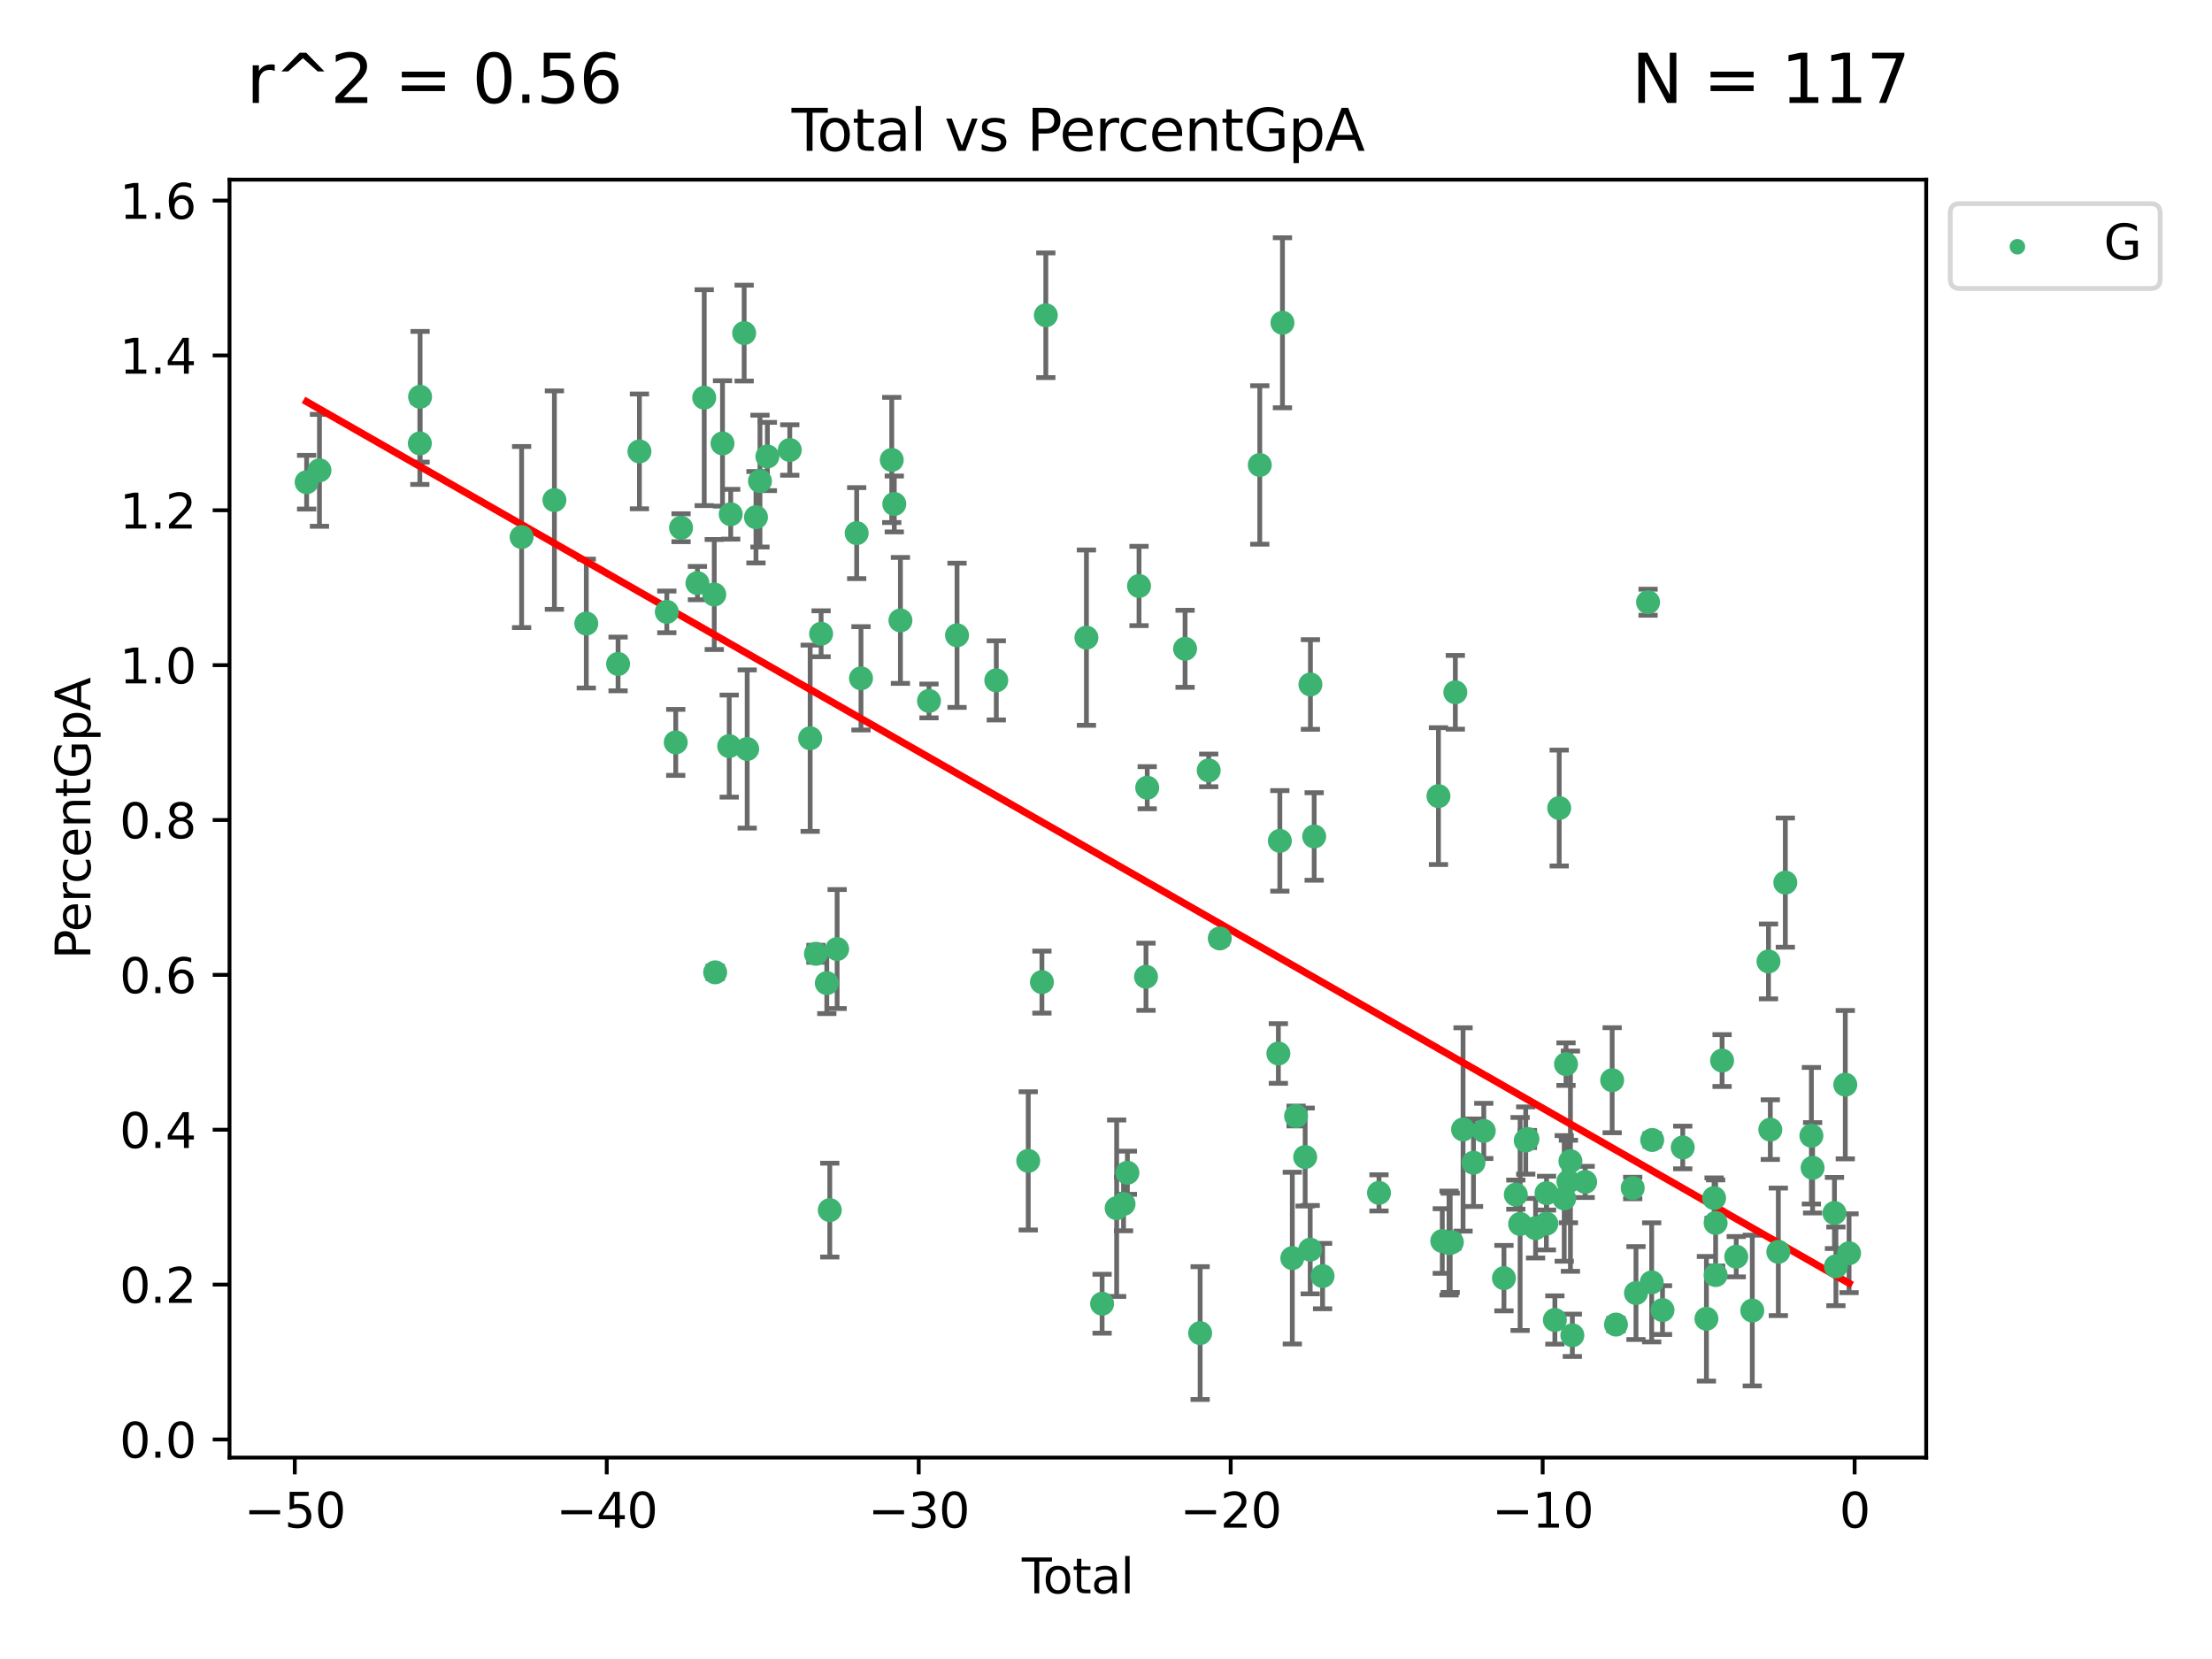 <?xml version="1.0" encoding="utf-8" standalone="no"?>
<!DOCTYPE svg PUBLIC "-//W3C//DTD SVG 1.1//EN"
  "http://www.w3.org/Graphics/SVG/1.1/DTD/svg11.dtd">
<svg xmlns:xlink="http://www.w3.org/1999/xlink" width="460.8pt" height="345.6pt" viewBox="0 0 460.8 345.6" xmlns="http://www.w3.org/2000/svg" version="1.1">
 <defs>
  <style type="text/css">*{stroke-linejoin: round; stroke-linecap: butt}</style>
 </defs>
 <g id="figure_1">
  <g id="patch_1">
   <path d="M 0 345.6 
L 460.8 345.6 
L 460.8 0 
L 0 0 
z
" style="fill: #ffffff"/>
  </g>
  <g id="axes_1">
   <g id="patch_2">
    <path d="M 47.81 303.64 
L 401.26 303.64 
L 401.26 37.422 
L 47.81 37.422 
z
" style="fill: #ffffff"/>
   </g>
   <g id="PathCollection_1">
    <defs>
     <path id="m6c8456be27" d="M 0 1.118 
C 0.297 1.118 0.581 1 0.791 0.791 
C 1 0.581 1.118 0.297 1.118 0 
C 1.118 -0.297 1 -0.581 0.791 -0.791 
C 0.581 -1 0.297 -1.118 0 -1.118 
C -0.297 -1.118 -0.581 -1 -0.791 -0.791 
C -1 -0.581 -1.118 -0.297 -1.118 0 
C -1.118 0.297 -1 0.581 -0.791 0.791 
C -0.581 1 -0.297 1.118 0 1.118 
z
" style="stroke: #3cb371"/>
    </defs>
    <g clip-path="url(#p2b639be076)">
     <use xlink:href="#m6c8456be27" x="63.876" y="100.453" style="fill: #3cb371; stroke: #3cb371"/>
     <use xlink:href="#m6c8456be27" x="66.55" y="97.977" style="fill: #3cb371; stroke: #3cb371"/>
     <use xlink:href="#m6c8456be27" x="87.462" y="92.369" style="fill: #3cb371; stroke: #3cb371"/>
     <use xlink:href="#m6c8456be27" x="87.512" y="82.655" style="fill: #3cb371; stroke: #3cb371"/>
     <use xlink:href="#m6c8456be27" x="108.662" y="111.878" style="fill: #3cb371; stroke: #3cb371"/>
     <use xlink:href="#m6c8456be27" x="115.493" y="104.18" style="fill: #3cb371; stroke: #3cb371"/>
     <use xlink:href="#m6c8456be27" x="122.135" y="129.896" style="fill: #3cb371; stroke: #3cb371"/>
     <use xlink:href="#m6c8456be27" x="128.756" y="138.313" style="fill: #3cb371; stroke: #3cb371"/>
     <use xlink:href="#m6c8456be27" x="133.205" y="94.034" style="fill: #3cb371; stroke: #3cb371"/>
     <use xlink:href="#m6c8456be27" x="138.908" y="127.465" style="fill: #3cb371; stroke: #3cb371"/>
     <use xlink:href="#m6c8456be27" x="140.769" y="154.653" style="fill: #3cb371; stroke: #3cb371"/>
     <use xlink:href="#m6c8456be27" x="141.877" y="109.938" style="fill: #3cb371; stroke: #3cb371"/>
     <use xlink:href="#m6c8456be27" x="145.287" y="121.467" style="fill: #3cb371; stroke: #3cb371"/>
     <use xlink:href="#m6c8456be27" x="146.703" y="82.839" style="fill: #3cb371; stroke: #3cb371"/>
     <use xlink:href="#m6c8456be27" x="148.795" y="123.846" style="fill: #3cb371; stroke: #3cb371"/>
     <use xlink:href="#m6c8456be27" x="148.981" y="202.556" style="fill: #3cb371; stroke: #3cb371"/>
     <use xlink:href="#m6c8456be27" x="150.512" y="92.376" style="fill: #3cb371; stroke: #3cb371"/>
     <use xlink:href="#m6c8456be27" x="151.91" y="155.429" style="fill: #3cb371; stroke: #3cb371"/>
     <use xlink:href="#m6c8456be27" x="152.22" y="107.124" style="fill: #3cb371; stroke: #3cb371"/>
     <use xlink:href="#m6c8456be27" x="155.022" y="69.391" style="fill: #3cb371; stroke: #3cb371"/>
     <use xlink:href="#m6c8456be27" x="155.651" y="156.03" style="fill: #3cb371; stroke: #3cb371"/>
     <use xlink:href="#m6c8456be27" x="157.483" y="107.744" style="fill: #3cb371; stroke: #3cb371"/>
     <use xlink:href="#m6c8456be27" x="158.316" y="100.22" style="fill: #3cb371; stroke: #3cb371"/>
     <use xlink:href="#m6c8456be27" x="159.861" y="95.095" style="fill: #3cb371; stroke: #3cb371"/>
     <use xlink:href="#m6c8456be27" x="164.524" y="93.743" style="fill: #3cb371; stroke: #3cb371"/>
     <use xlink:href="#m6c8456be27" x="168.771" y="153.792" style="fill: #3cb371; stroke: #3cb371"/>
     <use xlink:href="#m6c8456be27" x="169.97" y="198.688" style="fill: #3cb371; stroke: #3cb371"/>
     <use xlink:href="#m6c8456be27" x="171.05" y="132.022" style="fill: #3cb371; stroke: #3cb371"/>
     <use xlink:href="#m6c8456be27" x="172.24" y="204.799" style="fill: #3cb371; stroke: #3cb371"/>
     <use xlink:href="#m6c8456be27" x="172.858" y="252.088" style="fill: #3cb371; stroke: #3cb371"/>
     <use xlink:href="#m6c8456be27" x="174.389" y="197.702" style="fill: #3cb371; stroke: #3cb371"/>
     <use xlink:href="#m6c8456be27" x="178.464" y="111.058" style="fill: #3cb371; stroke: #3cb371"/>
     <use xlink:href="#m6c8456be27" x="179.359" y="141.306" style="fill: #3cb371; stroke: #3cb371"/>
     <use xlink:href="#m6c8456be27" x="185.768" y="95.814" style="fill: #3cb371; stroke: #3cb371"/>
     <use xlink:href="#m6c8456be27" x="186.298" y="104.987" style="fill: #3cb371; stroke: #3cb371"/>
     <use xlink:href="#m6c8456be27" x="187.575" y="129.244" style="fill: #3cb371; stroke: #3cb371"/>
     <use xlink:href="#m6c8456be27" x="193.527" y="146.019" style="fill: #3cb371; stroke: #3cb371"/>
     <use xlink:href="#m6c8456be27" x="199.367" y="132.343" style="fill: #3cb371; stroke: #3cb371"/>
     <use xlink:href="#m6c8456be27" x="207.546" y="141.731" style="fill: #3cb371; stroke: #3cb371"/>
     <use xlink:href="#m6c8456be27" x="214.2" y="241.83" style="fill: #3cb371; stroke: #3cb371"/>
     <use xlink:href="#m6c8456be27" x="217.051" y="204.589" style="fill: #3cb371; stroke: #3cb371"/>
     <use xlink:href="#m6c8456be27" x="217.864" y="65.674" style="fill: #3cb371; stroke: #3cb371"/>
     <use xlink:href="#m6c8456be27" x="226.323" y="132.833" style="fill: #3cb371; stroke: #3cb371"/>
     <use xlink:href="#m6c8456be27" x="229.589" y="271.587" style="fill: #3cb371; stroke: #3cb371"/>
     <use xlink:href="#m6c8456be27" x="232.619" y="251.693" style="fill: #3cb371; stroke: #3cb371"/>
     <use xlink:href="#m6c8456be27" x="234.056" y="250.802" style="fill: #3cb371; stroke: #3cb371"/>
     <use xlink:href="#m6c8456be27" x="234.857" y="244.301" style="fill: #3cb371; stroke: #3cb371"/>
     <use xlink:href="#m6c8456be27" x="237.281" y="122.074" style="fill: #3cb371; stroke: #3cb371"/>
     <use xlink:href="#m6c8456be27" x="238.732" y="203.477" style="fill: #3cb371; stroke: #3cb371"/>
     <use xlink:href="#m6c8456be27" x="238.986" y="164.095" style="fill: #3cb371; stroke: #3cb371"/>
     <use xlink:href="#m6c8456be27" x="246.872" y="135.157" style="fill: #3cb371; stroke: #3cb371"/>
     <use xlink:href="#m6c8456be27" x="250.01" y="277.707" style="fill: #3cb371; stroke: #3cb371"/>
     <use xlink:href="#m6c8456be27" x="251.795" y="160.488" style="fill: #3cb371; stroke: #3cb371"/>
     <use xlink:href="#m6c8456be27" x="254.104" y="195.493" style="fill: #3cb371; stroke: #3cb371"/>
     <use xlink:href="#m6c8456be27" x="262.435" y="96.86" style="fill: #3cb371; stroke: #3cb371"/>
     <use xlink:href="#m6c8456be27" x="266.307" y="219.462" style="fill: #3cb371; stroke: #3cb371"/>
     <use xlink:href="#m6c8456be27" x="266.617" y="175.169" style="fill: #3cb371; stroke: #3cb371"/>
     <use xlink:href="#m6c8456be27" x="267.16" y="67.235" style="fill: #3cb371; stroke: #3cb371"/>
     <use xlink:href="#m6c8456be27" x="269.21" y="262.09" style="fill: #3cb371; stroke: #3cb371"/>
     <use xlink:href="#m6c8456be27" x="269.998" y="232.49" style="fill: #3cb371; stroke: #3cb371"/>
     <use xlink:href="#m6c8456be27" x="271.891" y="241.032" style="fill: #3cb371; stroke: #3cb371"/>
     <use xlink:href="#m6c8456be27" x="272.939" y="260.329" style="fill: #3cb371; stroke: #3cb371"/>
     <use xlink:href="#m6c8456be27" x="272.986" y="142.589" style="fill: #3cb371; stroke: #3cb371"/>
     <use xlink:href="#m6c8456be27" x="273.768" y="174.252" style="fill: #3cb371; stroke: #3cb371"/>
     <use xlink:href="#m6c8456be27" x="275.517" y="265.832" style="fill: #3cb371; stroke: #3cb371"/>
     <use xlink:href="#m6c8456be27" x="287.268" y="248.498" style="fill: #3cb371; stroke: #3cb371"/>
     <use xlink:href="#m6c8456be27" x="299.657" y="165.844" style="fill: #3cb371; stroke: #3cb371"/>
     <use xlink:href="#m6c8456be27" x="300.454" y="258.525" style="fill: #3cb371; stroke: #3cb371"/>
     <use xlink:href="#m6c8456be27" x="301.863" y="258.953" style="fill: #3cb371; stroke: #3cb371"/>
     <use xlink:href="#m6c8456be27" x="302.102" y="258.905" style="fill: #3cb371; stroke: #3cb371"/>
     <use xlink:href="#m6c8456be27" x="302.449" y="258.77" style="fill: #3cb371; stroke: #3cb371"/>
     <use xlink:href="#m6c8456be27" x="303.172" y="144.216" style="fill: #3cb371; stroke: #3cb371"/>
     <use xlink:href="#m6c8456be27" x="304.781" y="235.284" style="fill: #3cb371; stroke: #3cb371"/>
     <use xlink:href="#m6c8456be27" x="306.954" y="242.214" style="fill: #3cb371; stroke: #3cb371"/>
     <use xlink:href="#m6c8456be27" x="309.097" y="235.589" style="fill: #3cb371; stroke: #3cb371"/>
     <use xlink:href="#m6c8456be27" x="313.301" y="266.26" style="fill: #3cb371; stroke: #3cb371"/>
     <use xlink:href="#m6c8456be27" x="315.772" y="248.864" style="fill: #3cb371; stroke: #3cb371"/>
     <use xlink:href="#m6c8456be27" x="316.668" y="254.977" style="fill: #3cb371; stroke: #3cb371"/>
     <use xlink:href="#m6c8456be27" x="317.839" y="237.593" style="fill: #3cb371; stroke: #3cb371"/>
     <use xlink:href="#m6c8456be27" x="318.194" y="237.269" style="fill: #3cb371; stroke: #3cb371"/>
     <use xlink:href="#m6c8456be27" x="319.89" y="255.855" style="fill: #3cb371; stroke: #3cb371"/>
     <use xlink:href="#m6c8456be27" x="322.137" y="254.908" style="fill: #3cb371; stroke: #3cb371"/>
     <use xlink:href="#m6c8456be27" x="322.171" y="248.553" style="fill: #3cb371; stroke: #3cb371"/>
     <use xlink:href="#m6c8456be27" x="323.908" y="274.974" style="fill: #3cb371; stroke: #3cb371"/>
     <use xlink:href="#m6c8456be27" x="324.812" y="168.328" style="fill: #3cb371; stroke: #3cb371"/>
     <use xlink:href="#m6c8456be27" x="325.857" y="249.65" style="fill: #3cb371; stroke: #3cb371"/>
     <use xlink:href="#m6c8456be27" x="326.228" y="221.681" style="fill: #3cb371; stroke: #3cb371"/>
     <use xlink:href="#m6c8456be27" x="326.729" y="246.128" style="fill: #3cb371; stroke: #3cb371"/>
     <use xlink:href="#m6c8456be27" x="327.149" y="241.895" style="fill: #3cb371; stroke: #3cb371"/>
     <use xlink:href="#m6c8456be27" x="327.549" y="278.168" style="fill: #3cb371; stroke: #3cb371"/>
     <use xlink:href="#m6c8456be27" x="330.219" y="246.213" style="fill: #3cb371; stroke: #3cb371"/>
     <use xlink:href="#m6c8456be27" x="335.843" y="225.025" style="fill: #3cb371; stroke: #3cb371"/>
     <use xlink:href="#m6c8456be27" x="336.635" y="275.933" style="fill: #3cb371; stroke: #3cb371"/>
     <use xlink:href="#m6c8456be27" x="340.124" y="247.483" style="fill: #3cb371; stroke: #3cb371"/>
     <use xlink:href="#m6c8456be27" x="340.803" y="269.366" style="fill: #3cb371; stroke: #3cb371"/>
     <use xlink:href="#m6c8456be27" x="343.323" y="125.452" style="fill: #3cb371; stroke: #3cb371"/>
     <use xlink:href="#m6c8456be27" x="344.074" y="267.14" style="fill: #3cb371; stroke: #3cb371"/>
     <use xlink:href="#m6c8456be27" x="344.183" y="237.479" style="fill: #3cb371; stroke: #3cb371"/>
     <use xlink:href="#m6c8456be27" x="346.331" y="272.914" style="fill: #3cb371; stroke: #3cb371"/>
     <use xlink:href="#m6c8456be27" x="350.545" y="239.038" style="fill: #3cb371; stroke: #3cb371"/>
     <use xlink:href="#m6c8456be27" x="355.482" y="274.722" style="fill: #3cb371; stroke: #3cb371"/>
     <use xlink:href="#m6c8456be27" x="357.076" y="249.579" style="fill: #3cb371; stroke: #3cb371"/>
     <use xlink:href="#m6c8456be27" x="357.395" y="254.766" style="fill: #3cb371; stroke: #3cb371"/>
     <use xlink:href="#m6c8456be27" x="357.402" y="265.624" style="fill: #3cb371; stroke: #3cb371"/>
     <use xlink:href="#m6c8456be27" x="358.742" y="220.933" style="fill: #3cb371; stroke: #3cb371"/>
     <use xlink:href="#m6c8456be27" x="361.692" y="261.794" style="fill: #3cb371; stroke: #3cb371"/>
     <use xlink:href="#m6c8456be27" x="365.034" y="273.011" style="fill: #3cb371; stroke: #3cb371"/>
     <use xlink:href="#m6c8456be27" x="368.408" y="200.286" style="fill: #3cb371; stroke: #3cb371"/>
     <use xlink:href="#m6c8456be27" x="368.787" y="235.325" style="fill: #3cb371; stroke: #3cb371"/>
     <use xlink:href="#m6c8456be27" x="370.458" y="260.781" style="fill: #3cb371; stroke: #3cb371"/>
     <use xlink:href="#m6c8456be27" x="371.916" y="183.86" style="fill: #3cb371; stroke: #3cb371"/>
     <use xlink:href="#m6c8456be27" x="377.348" y="236.589" style="fill: #3cb371; stroke: #3cb371"/>
     <use xlink:href="#m6c8456be27" x="377.598" y="243.271" style="fill: #3cb371; stroke: #3cb371"/>
     <use xlink:href="#m6c8456be27" x="382.153" y="252.687" style="fill: #3cb371; stroke: #3cb371"/>
     <use xlink:href="#m6c8456be27" x="382.455" y="263.802" style="fill: #3cb371; stroke: #3cb371"/>
     <use xlink:href="#m6c8456be27" x="384.409" y="225.959" style="fill: #3cb371; stroke: #3cb371"/>
     <use xlink:href="#m6c8456be27" x="385.194" y="261.07" style="fill: #3cb371; stroke: #3cb371"/>
    </g>
   </g>
   <g id="matplotlib.axis_1">
    <g id="xtick_1">
     <g id="line2d_1">
      <defs>
       <path id="mb2da4a3deb" d="M 0 0 
L 0 3.5 
" style="stroke: #000000; stroke-width: 0.8"/>
      </defs>
      <g>
       <use xlink:href="#mb2da4a3deb" x="61.408" y="303.64" style="stroke: #000000; stroke-width: 0.8"/>
      </g>
     </g>
     <g id="text_1">
      <!-- −50 -->
      <g transform="translate(50.856 318.238)scale(0.1 -0.1)">
       <defs>
        <path id="DejaVuSans-2212" d="M 678 2272 
L 4684 2272 
L 4684 1741 
L 678 1741 
L 678 2272 
z
" transform="scale(0.016)"/>
        <path id="DejaVuSans-35" d="M 691 4666 
L 3169 4666 
L 3169 4134 
L 1269 4134 
L 1269 2991 
Q 1406 3038 1543 3061 
Q 1681 3084 1819 3084 
Q 2600 3084 3056 2656 
Q 3513 2228 3513 1497 
Q 3513 744 3044 326 
Q 2575 -91 1722 -91 
Q 1428 -91 1123 -41 
Q 819 9 494 109 
L 494 744 
Q 775 591 1075 516 
Q 1375 441 1709 441 
Q 2250 441 2565 725 
Q 2881 1009 2881 1497 
Q 2881 1984 2565 2268 
Q 2250 2553 1709 2553 
Q 1456 2553 1204 2497 
Q 953 2441 691 2322 
L 691 4666 
z
" transform="scale(0.016)"/>
        <path id="DejaVuSans-30" d="M 2034 4250 
Q 1547 4250 1301 3770 
Q 1056 3291 1056 2328 
Q 1056 1369 1301 889 
Q 1547 409 2034 409 
Q 2525 409 2770 889 
Q 3016 1369 3016 2328 
Q 3016 3291 2770 3770 
Q 2525 4250 2034 4250 
z
M 2034 4750 
Q 2819 4750 3233 4129 
Q 3647 3509 3647 2328 
Q 3647 1150 3233 529 
Q 2819 -91 2034 -91 
Q 1250 -91 836 529 
Q 422 1150 422 2328 
Q 422 3509 836 4129 
Q 1250 4750 2034 4750 
z
" transform="scale(0.016)"/>
       </defs>
       <use xlink:href="#DejaVuSans-2212"/>
       <use xlink:href="#DejaVuSans-35" x="83.789"/>
       <use xlink:href="#DejaVuSans-30" x="147.412"/>
      </g>
     </g>
    </g>
    <g id="xtick_2">
     <g id="line2d_2">
      <g>
       <use xlink:href="#mb2da4a3deb" x="126.397" y="303.64" style="stroke: #000000; stroke-width: 0.8"/>
      </g>
     </g>
     <g id="text_2">
      <!-- −40 -->
      <g transform="translate(115.845 318.238)scale(0.1 -0.1)">
       <defs>
        <path id="DejaVuSans-34" d="M 2419 4116 
L 825 1625 
L 2419 1625 
L 2419 4116 
z
M 2253 4666 
L 3047 4666 
L 3047 1625 
L 3713 1625 
L 3713 1100 
L 3047 1100 
L 3047 0 
L 2419 0 
L 2419 1100 
L 313 1100 
L 313 1709 
L 2253 4666 
z
" transform="scale(0.016)"/>
       </defs>
       <use xlink:href="#DejaVuSans-2212"/>
       <use xlink:href="#DejaVuSans-34" x="83.789"/>
       <use xlink:href="#DejaVuSans-30" x="147.412"/>
      </g>
     </g>
    </g>
    <g id="xtick_3">
     <g id="line2d_3">
      <g>
       <use xlink:href="#mb2da4a3deb" x="191.386" y="303.64" style="stroke: #000000; stroke-width: 0.8"/>
      </g>
     </g>
     <g id="text_3">
      <!-- −30 -->
      <g transform="translate(180.834 318.238)scale(0.1 -0.1)">
       <defs>
        <path id="DejaVuSans-33" d="M 2597 2516 
Q 3050 2419 3304 2112 
Q 3559 1806 3559 1356 
Q 3559 666 3084 287 
Q 2609 -91 1734 -91 
Q 1441 -91 1130 -33 
Q 819 25 488 141 
L 488 750 
Q 750 597 1062 519 
Q 1375 441 1716 441 
Q 2309 441 2620 675 
Q 2931 909 2931 1356 
Q 2931 1769 2642 2001 
Q 2353 2234 1838 2234 
L 1294 2234 
L 1294 2753 
L 1863 2753 
Q 2328 2753 2575 2939 
Q 2822 3125 2822 3475 
Q 2822 3834 2567 4026 
Q 2313 4219 1838 4219 
Q 1578 4219 1281 4162 
Q 984 4106 628 3988 
L 628 4550 
Q 988 4650 1302 4700 
Q 1616 4750 1894 4750 
Q 2613 4750 3031 4423 
Q 3450 4097 3450 3541 
Q 3450 3153 3228 2886 
Q 3006 2619 2597 2516 
z
" transform="scale(0.016)"/>
       </defs>
       <use xlink:href="#DejaVuSans-2212"/>
       <use xlink:href="#DejaVuSans-33" x="83.789"/>
       <use xlink:href="#DejaVuSans-30" x="147.412"/>
      </g>
     </g>
    </g>
    <g id="xtick_4">
     <g id="line2d_4">
      <g>
       <use xlink:href="#mb2da4a3deb" x="256.375" y="303.64" style="stroke: #000000; stroke-width: 0.8"/>
      </g>
     </g>
     <g id="text_4">
      <!-- −20 -->
      <g transform="translate(245.823 318.238)scale(0.1 -0.1)">
       <defs>
        <path id="DejaVuSans-32" d="M 1228 531 
L 3431 531 
L 3431 0 
L 469 0 
L 469 531 
Q 828 903 1448 1529 
Q 2069 2156 2228 2338 
Q 2531 2678 2651 2914 
Q 2772 3150 2772 3378 
Q 2772 3750 2511 3984 
Q 2250 4219 1831 4219 
Q 1534 4219 1204 4116 
Q 875 4013 500 3803 
L 500 4441 
Q 881 4594 1212 4672 
Q 1544 4750 1819 4750 
Q 2544 4750 2975 4387 
Q 3406 4025 3406 3419 
Q 3406 3131 3298 2873 
Q 3191 2616 2906 2266 
Q 2828 2175 2409 1742 
Q 1991 1309 1228 531 
z
" transform="scale(0.016)"/>
       </defs>
       <use xlink:href="#DejaVuSans-2212"/>
       <use xlink:href="#DejaVuSans-32" x="83.789"/>
       <use xlink:href="#DejaVuSans-30" x="147.412"/>
      </g>
     </g>
    </g>
    <g id="xtick_5">
     <g id="line2d_5">
      <g>
       <use xlink:href="#mb2da4a3deb" x="321.364" y="303.64" style="stroke: #000000; stroke-width: 0.8"/>
      </g>
     </g>
     <g id="text_5">
      <!-- −10 -->
      <g transform="translate(310.811 318.238)scale(0.1 -0.1)">
       <defs>
        <path id="DejaVuSans-31" d="M 794 531 
L 1825 531 
L 1825 4091 
L 703 3866 
L 703 4441 
L 1819 4666 
L 2450 4666 
L 2450 531 
L 3481 531 
L 3481 0 
L 794 0 
L 794 531 
z
" transform="scale(0.016)"/>
       </defs>
       <use xlink:href="#DejaVuSans-2212"/>
       <use xlink:href="#DejaVuSans-31" x="83.789"/>
       <use xlink:href="#DejaVuSans-30" x="147.412"/>
      </g>
     </g>
    </g>
    <g id="xtick_6">
     <g id="line2d_6">
      <g>
       <use xlink:href="#mb2da4a3deb" x="386.353" y="303.64" style="stroke: #000000; stroke-width: 0.8"/>
      </g>
     </g>
     <g id="text_6">
      <!-- 0 -->
      <g transform="translate(383.171 318.238)scale(0.1 -0.1)">
       <use xlink:href="#DejaVuSans-30"/>
      </g>
     </g>
    </g>
    <g id="text_7">
     <!-- Total -->
     <g transform="translate(212.858 331.917)scale(0.1 -0.1)">
      <defs>
       <path id="DejaVuSans-54" d="M -19 4666 
L 3928 4666 
L 3928 4134 
L 2272 4134 
L 2272 0 
L 1638 0 
L 1638 4134 
L -19 4134 
L -19 4666 
z
" transform="scale(0.016)"/>
       <path id="DejaVuSans-6f" d="M 1959 3097 
Q 1497 3097 1228 2736 
Q 959 2375 959 1747 
Q 959 1119 1226 758 
Q 1494 397 1959 397 
Q 2419 397 2687 759 
Q 2956 1122 2956 1747 
Q 2956 2369 2687 2733 
Q 2419 3097 1959 3097 
z
M 1959 3584 
Q 2709 3584 3137 3096 
Q 3566 2609 3566 1747 
Q 3566 888 3137 398 
Q 2709 -91 1959 -91 
Q 1206 -91 779 398 
Q 353 888 353 1747 
Q 353 2609 779 3096 
Q 1206 3584 1959 3584 
z
" transform="scale(0.016)"/>
       <path id="DejaVuSans-74" d="M 1172 4494 
L 1172 3500 
L 2356 3500 
L 2356 3053 
L 1172 3053 
L 1172 1153 
Q 1172 725 1289 603 
Q 1406 481 1766 481 
L 2356 481 
L 2356 0 
L 1766 0 
Q 1100 0 847 248 
Q 594 497 594 1153 
L 594 3053 
L 172 3053 
L 172 3500 
L 594 3500 
L 594 4494 
L 1172 4494 
z
" transform="scale(0.016)"/>
       <path id="DejaVuSans-61" d="M 2194 1759 
Q 1497 1759 1228 1600 
Q 959 1441 959 1056 
Q 959 750 1161 570 
Q 1363 391 1709 391 
Q 2188 391 2477 730 
Q 2766 1069 2766 1631 
L 2766 1759 
L 2194 1759 
z
M 3341 1997 
L 3341 0 
L 2766 0 
L 2766 531 
Q 2569 213 2275 61 
Q 1981 -91 1556 -91 
Q 1019 -91 701 211 
Q 384 513 384 1019 
Q 384 1609 779 1909 
Q 1175 2209 1959 2209 
L 2766 2209 
L 2766 2266 
Q 2766 2663 2505 2880 
Q 2244 3097 1772 3097 
Q 1472 3097 1187 3025 
Q 903 2953 641 2809 
L 641 3341 
Q 956 3463 1253 3523 
Q 1550 3584 1831 3584 
Q 2591 3584 2966 3190 
Q 3341 2797 3341 1997 
z
" transform="scale(0.016)"/>
       <path id="DejaVuSans-6c" d="M 603 4863 
L 1178 4863 
L 1178 0 
L 603 0 
L 603 4863 
z
" transform="scale(0.016)"/>
      </defs>
      <use xlink:href="#DejaVuSans-54"/>
      <use xlink:href="#DejaVuSans-6f" x="44.084"/>
      <use xlink:href="#DejaVuSans-74" x="105.266"/>
      <use xlink:href="#DejaVuSans-61" x="144.475"/>
      <use xlink:href="#DejaVuSans-6c" x="205.754"/>
     </g>
    </g>
   </g>
   <g id="matplotlib.axis_2">
    <g id="ytick_1">
     <g id="line2d_7">
      <defs>
       <path id="m964000d221" d="M 0 0 
L -3.5 0 
" style="stroke: #000000; stroke-width: 0.8"/>
      </defs>
      <g>
       <use xlink:href="#m964000d221" x="47.81" y="299.866" style="stroke: #000000; stroke-width: 0.8"/>
      </g>
     </g>
     <g id="text_8">
      <!-- 0.0 -->
      <g transform="translate(24.907 303.666)scale(0.1 -0.1)">
       <defs>
        <path id="DejaVuSans-2e" d="M 684 794 
L 1344 794 
L 1344 0 
L 684 0 
L 684 794 
z
" transform="scale(0.016)"/>
       </defs>
       <use xlink:href="#DejaVuSans-30"/>
       <use xlink:href="#DejaVuSans-2e" x="63.623"/>
       <use xlink:href="#DejaVuSans-30" x="95.41"/>
      </g>
     </g>
    </g>
    <g id="ytick_2">
     <g id="line2d_8">
      <g>
       <use xlink:href="#m964000d221" x="47.81" y="267.606" style="stroke: #000000; stroke-width: 0.8"/>
      </g>
     </g>
     <g id="text_9">
      <!-- 0.2 -->
      <g transform="translate(24.907 271.405)scale(0.1 -0.1)">
       <use xlink:href="#DejaVuSans-30"/>
       <use xlink:href="#DejaVuSans-2e" x="63.623"/>
       <use xlink:href="#DejaVuSans-32" x="95.41"/>
      </g>
     </g>
    </g>
    <g id="ytick_3">
     <g id="line2d_9">
      <g>
       <use xlink:href="#m964000d221" x="47.81" y="235.345" style="stroke: #000000; stroke-width: 0.8"/>
      </g>
     </g>
     <g id="text_10">
      <!-- 0.4 -->
      <g transform="translate(24.907 239.144)scale(0.1 -0.1)">
       <use xlink:href="#DejaVuSans-30"/>
       <use xlink:href="#DejaVuSans-2e" x="63.623"/>
       <use xlink:href="#DejaVuSans-34" x="95.41"/>
      </g>
     </g>
    </g>
    <g id="ytick_4">
     <g id="line2d_10">
      <g>
       <use xlink:href="#m964000d221" x="47.81" y="203.084" style="stroke: #000000; stroke-width: 0.8"/>
      </g>
     </g>
     <g id="text_11">
      <!-- 0.6 -->
      <g transform="translate(24.907 206.883)scale(0.1 -0.1)">
       <defs>
        <path id="DejaVuSans-36" d="M 2113 2584 
Q 1688 2584 1439 2293 
Q 1191 2003 1191 1497 
Q 1191 994 1439 701 
Q 1688 409 2113 409 
Q 2538 409 2786 701 
Q 3034 994 3034 1497 
Q 3034 2003 2786 2293 
Q 2538 2584 2113 2584 
z
M 3366 4563 
L 3366 3988 
Q 3128 4100 2886 4159 
Q 2644 4219 2406 4219 
Q 1781 4219 1451 3797 
Q 1122 3375 1075 2522 
Q 1259 2794 1537 2939 
Q 1816 3084 2150 3084 
Q 2853 3084 3261 2657 
Q 3669 2231 3669 1497 
Q 3669 778 3244 343 
Q 2819 -91 2113 -91 
Q 1303 -91 875 529 
Q 447 1150 447 2328 
Q 447 3434 972 4092 
Q 1497 4750 2381 4750 
Q 2619 4750 2861 4703 
Q 3103 4656 3366 4563 
z
" transform="scale(0.016)"/>
       </defs>
       <use xlink:href="#DejaVuSans-30"/>
       <use xlink:href="#DejaVuSans-2e" x="63.623"/>
       <use xlink:href="#DejaVuSans-36" x="95.41"/>
      </g>
     </g>
    </g>
    <g id="ytick_5">
     <g id="line2d_11">
      <g>
       <use xlink:href="#m964000d221" x="47.81" y="170.823" style="stroke: #000000; stroke-width: 0.8"/>
      </g>
     </g>
     <g id="text_12">
      <!-- 0.8 -->
      <g transform="translate(24.907 174.622)scale(0.1 -0.1)">
       <defs>
        <path id="DejaVuSans-38" d="M 2034 2216 
Q 1584 2216 1326 1975 
Q 1069 1734 1069 1313 
Q 1069 891 1326 650 
Q 1584 409 2034 409 
Q 2484 409 2743 651 
Q 3003 894 3003 1313 
Q 3003 1734 2745 1975 
Q 2488 2216 2034 2216 
z
M 1403 2484 
Q 997 2584 770 2862 
Q 544 3141 544 3541 
Q 544 4100 942 4425 
Q 1341 4750 2034 4750 
Q 2731 4750 3128 4425 
Q 3525 4100 3525 3541 
Q 3525 3141 3298 2862 
Q 3072 2584 2669 2484 
Q 3125 2378 3379 2068 
Q 3634 1759 3634 1313 
Q 3634 634 3220 271 
Q 2806 -91 2034 -91 
Q 1263 -91 848 271 
Q 434 634 434 1313 
Q 434 1759 690 2068 
Q 947 2378 1403 2484 
z
M 1172 3481 
Q 1172 3119 1398 2916 
Q 1625 2713 2034 2713 
Q 2441 2713 2670 2916 
Q 2900 3119 2900 3481 
Q 2900 3844 2670 4047 
Q 2441 4250 2034 4250 
Q 1625 4250 1398 4047 
Q 1172 3844 1172 3481 
z
" transform="scale(0.016)"/>
       </defs>
       <use xlink:href="#DejaVuSans-30"/>
       <use xlink:href="#DejaVuSans-2e" x="63.623"/>
       <use xlink:href="#DejaVuSans-38" x="95.41"/>
      </g>
     </g>
    </g>
    <g id="ytick_6">
     <g id="line2d_12">
      <g>
       <use xlink:href="#m964000d221" x="47.81" y="138.562" style="stroke: #000000; stroke-width: 0.8"/>
      </g>
     </g>
     <g id="text_13">
      <!-- 1.0 -->
      <g transform="translate(24.907 142.362)scale(0.1 -0.1)">
       <use xlink:href="#DejaVuSans-31"/>
       <use xlink:href="#DejaVuSans-2e" x="63.623"/>
       <use xlink:href="#DejaVuSans-30" x="95.41"/>
      </g>
     </g>
    </g>
    <g id="ytick_7">
     <g id="line2d_13">
      <g>
       <use xlink:href="#m964000d221" x="47.81" y="106.302" style="stroke: #000000; stroke-width: 0.8"/>
      </g>
     </g>
     <g id="text_14">
      <!-- 1.2 -->
      <g transform="translate(24.907 110.101)scale(0.1 -0.1)">
       <use xlink:href="#DejaVuSans-31"/>
       <use xlink:href="#DejaVuSans-2e" x="63.623"/>
       <use xlink:href="#DejaVuSans-32" x="95.41"/>
      </g>
     </g>
    </g>
    <g id="ytick_8">
     <g id="line2d_14">
      <g>
       <use xlink:href="#m964000d221" x="47.81" y="74.041" style="stroke: #000000; stroke-width: 0.8"/>
      </g>
     </g>
     <g id="text_15">
      <!-- 1.4 -->
      <g transform="translate(24.907 77.84)scale(0.1 -0.1)">
       <use xlink:href="#DejaVuSans-31"/>
       <use xlink:href="#DejaVuSans-2e" x="63.623"/>
       <use xlink:href="#DejaVuSans-34" x="95.41"/>
      </g>
     </g>
    </g>
    <g id="ytick_9">
     <g id="line2d_15">
      <g>
       <use xlink:href="#m964000d221" x="47.81" y="41.78" style="stroke: #000000; stroke-width: 0.8"/>
      </g>
     </g>
     <g id="text_16">
      <!-- 1.6 -->
      <g transform="translate(24.907 45.579)scale(0.1 -0.1)">
       <use xlink:href="#DejaVuSans-31"/>
       <use xlink:href="#DejaVuSans-2e" x="63.623"/>
       <use xlink:href="#DejaVuSans-36" x="95.41"/>
      </g>
     </g>
    </g>
    <g id="text_17">
     <!-- PercentGpA -->
     <g transform="translate(18.827 199.807)rotate(-90)scale(0.1 -0.1)">
      <defs>
       <path id="DejaVuSans-50" d="M 1259 4147 
L 1259 2394 
L 2053 2394 
Q 2494 2394 2734 2622 
Q 2975 2850 2975 3272 
Q 2975 3691 2734 3919 
Q 2494 4147 2053 4147 
L 1259 4147 
z
M 628 4666 
L 2053 4666 
Q 2838 4666 3239 4311 
Q 3641 3956 3641 3272 
Q 3641 2581 3239 2228 
Q 2838 1875 2053 1875 
L 1259 1875 
L 1259 0 
L 628 0 
L 628 4666 
z
" transform="scale(0.016)"/>
       <path id="DejaVuSans-65" d="M 3597 1894 
L 3597 1613 
L 953 1613 
Q 991 1019 1311 708 
Q 1631 397 2203 397 
Q 2534 397 2845 478 
Q 3156 559 3463 722 
L 3463 178 
Q 3153 47 2828 -22 
Q 2503 -91 2169 -91 
Q 1331 -91 842 396 
Q 353 884 353 1716 
Q 353 2575 817 3079 
Q 1281 3584 2069 3584 
Q 2775 3584 3186 3129 
Q 3597 2675 3597 1894 
z
M 3022 2063 
Q 3016 2534 2758 2815 
Q 2500 3097 2075 3097 
Q 1594 3097 1305 2825 
Q 1016 2553 972 2059 
L 3022 2063 
z
" transform="scale(0.016)"/>
       <path id="DejaVuSans-72" d="M 2631 2963 
Q 2534 3019 2420 3045 
Q 2306 3072 2169 3072 
Q 1681 3072 1420 2755 
Q 1159 2438 1159 1844 
L 1159 0 
L 581 0 
L 581 3500 
L 1159 3500 
L 1159 2956 
Q 1341 3275 1631 3429 
Q 1922 3584 2338 3584 
Q 2397 3584 2469 3576 
Q 2541 3569 2628 3553 
L 2631 2963 
z
" transform="scale(0.016)"/>
       <path id="DejaVuSans-63" d="M 3122 3366 
L 3122 2828 
Q 2878 2963 2633 3030 
Q 2388 3097 2138 3097 
Q 1578 3097 1268 2742 
Q 959 2388 959 1747 
Q 959 1106 1268 751 
Q 1578 397 2138 397 
Q 2388 397 2633 464 
Q 2878 531 3122 666 
L 3122 134 
Q 2881 22 2623 -34 
Q 2366 -91 2075 -91 
Q 1284 -91 818 406 
Q 353 903 353 1747 
Q 353 2603 823 3093 
Q 1294 3584 2113 3584 
Q 2378 3584 2631 3529 
Q 2884 3475 3122 3366 
z
" transform="scale(0.016)"/>
       <path id="DejaVuSans-6e" d="M 3513 2113 
L 3513 0 
L 2938 0 
L 2938 2094 
Q 2938 2591 2744 2837 
Q 2550 3084 2163 3084 
Q 1697 3084 1428 2787 
Q 1159 2491 1159 1978 
L 1159 0 
L 581 0 
L 581 3500 
L 1159 3500 
L 1159 2956 
Q 1366 3272 1645 3428 
Q 1925 3584 2291 3584 
Q 2894 3584 3203 3211 
Q 3513 2838 3513 2113 
z
" transform="scale(0.016)"/>
       <path id="DejaVuSans-47" d="M 3809 666 
L 3809 1919 
L 2778 1919 
L 2778 2438 
L 4434 2438 
L 4434 434 
Q 4069 175 3628 42 
Q 3188 -91 2688 -91 
Q 1594 -91 976 548 
Q 359 1188 359 2328 
Q 359 3472 976 4111 
Q 1594 4750 2688 4750 
Q 3144 4750 3555 4637 
Q 3966 4525 4313 4306 
L 4313 3634 
Q 3963 3931 3569 4081 
Q 3175 4231 2741 4231 
Q 1884 4231 1454 3753 
Q 1025 3275 1025 2328 
Q 1025 1384 1454 906 
Q 1884 428 2741 428 
Q 3075 428 3337 486 
Q 3600 544 3809 666 
z
" transform="scale(0.016)"/>
       <path id="DejaVuSans-70" d="M 1159 525 
L 1159 -1331 
L 581 -1331 
L 581 3500 
L 1159 3500 
L 1159 2969 
Q 1341 3281 1617 3432 
Q 1894 3584 2278 3584 
Q 2916 3584 3314 3078 
Q 3713 2572 3713 1747 
Q 3713 922 3314 415 
Q 2916 -91 2278 -91 
Q 1894 -91 1617 61 
Q 1341 213 1159 525 
z
M 3116 1747 
Q 3116 2381 2855 2742 
Q 2594 3103 2138 3103 
Q 1681 3103 1420 2742 
Q 1159 2381 1159 1747 
Q 1159 1113 1420 752 
Q 1681 391 2138 391 
Q 2594 391 2855 752 
Q 3116 1113 3116 1747 
z
" transform="scale(0.016)"/>
       <path id="DejaVuSans-41" d="M 2188 4044 
L 1331 1722 
L 3047 1722 
L 2188 4044 
z
M 1831 4666 
L 2547 4666 
L 4325 0 
L 3669 0 
L 3244 1197 
L 1141 1197 
L 716 0 
L 50 0 
L 1831 4666 
z
" transform="scale(0.016)"/>
      </defs>
      <use xlink:href="#DejaVuSans-50"/>
      <use xlink:href="#DejaVuSans-65" x="56.678"/>
      <use xlink:href="#DejaVuSans-72" x="118.201"/>
      <use xlink:href="#DejaVuSans-63" x="157.064"/>
      <use xlink:href="#DejaVuSans-65" x="212.045"/>
      <use xlink:href="#DejaVuSans-6e" x="273.568"/>
      <use xlink:href="#DejaVuSans-74" x="336.947"/>
      <use xlink:href="#DejaVuSans-47" x="376.156"/>
      <use xlink:href="#DejaVuSans-70" x="453.646"/>
      <use xlink:href="#DejaVuSans-41" x="517.123"/>
     </g>
    </g>
   </g>
   <g id="LineCollection_1">
    <path d="M 63.876 106.047 
L 63.876 94.859 
" clip-path="url(#p2b639be076)" style="fill: none; stroke: #696969"/>
    <path d="M 66.55 109.632 
L 66.55 86.323 
" clip-path="url(#p2b639be076)" style="fill: none; stroke: #696969"/>
    <path d="M 87.462 100.914 
L 87.462 83.824 
" clip-path="url(#p2b639be076)" style="fill: none; stroke: #696969"/>
    <path d="M 87.512 96.27 
L 87.512 69.039 
" clip-path="url(#p2b639be076)" style="fill: none; stroke: #696969"/>
    <path d="M 108.662 130.74 
L 108.662 93.016 
" clip-path="url(#p2b639be076)" style="fill: none; stroke: #696969"/>
    <path d="M 115.493 126.932 
L 115.493 81.428 
" clip-path="url(#p2b639be076)" style="fill: none; stroke: #696969"/>
    <path d="M 122.135 143.323 
L 122.135 116.47 
" clip-path="url(#p2b639be076)" style="fill: none; stroke: #696969"/>
    <path d="M 128.756 143.912 
L 128.756 132.713 
" clip-path="url(#p2b639be076)" style="fill: none; stroke: #696969"/>
    <path d="M 133.205 105.99 
L 133.205 82.078 
" clip-path="url(#p2b639be076)" style="fill: none; stroke: #696969"/>
    <path d="M 138.908 131.806 
L 138.908 123.125 
" clip-path="url(#p2b639be076)" style="fill: none; stroke: #696969"/>
    <path d="M 140.769 161.527 
L 140.769 147.78 
" clip-path="url(#p2b639be076)" style="fill: none; stroke: #696969"/>
    <path d="M 141.877 112.849 
L 141.877 107.027 
" clip-path="url(#p2b639be076)" style="fill: none; stroke: #696969"/>
    <path d="M 145.287 124.942 
L 145.287 117.992 
" clip-path="url(#p2b639be076)" style="fill: none; stroke: #696969"/>
    <path d="M 146.703 105.328 
L 146.703 60.351 
" clip-path="url(#p2b639be076)" style="fill: none; stroke: #696969"/>
    <path d="M 148.795 135.303 
L 148.795 112.388 
" clip-path="url(#p2b639be076)" style="fill: none; stroke: #696969"/>
    <path d="M 148.981 203.837 
L 148.981 201.275 
" clip-path="url(#p2b639be076)" style="fill: none; stroke: #696969"/>
    <path d="M 150.512 105.434 
L 150.512 79.318 
" clip-path="url(#p2b639be076)" style="fill: none; stroke: #696969"/>
    <path d="M 151.91 166.058 
L 151.91 144.799 
" clip-path="url(#p2b639be076)" style="fill: none; stroke: #696969"/>
    <path d="M 152.22 112.311 
L 152.22 101.938 
" clip-path="url(#p2b639be076)" style="fill: none; stroke: #696969"/>
    <path d="M 155.022 79.378 
L 155.022 59.404 
" clip-path="url(#p2b639be076)" style="fill: none; stroke: #696969"/>
    <path d="M 155.651 172.504 
L 155.651 139.556 
" clip-path="url(#p2b639be076)" style="fill: none; stroke: #696969"/>
    <path d="M 157.483 117.267 
L 157.483 98.222 
" clip-path="url(#p2b639be076)" style="fill: none; stroke: #696969"/>
    <path d="M 158.316 113.953 
L 158.316 86.486 
" clip-path="url(#p2b639be076)" style="fill: none; stroke: #696969"/>
    <path d="M 159.861 102.203 
L 159.861 87.988 
" clip-path="url(#p2b639be076)" style="fill: none; stroke: #696969"/>
    <path d="M 164.524 98.998 
L 164.524 88.488 
" clip-path="url(#p2b639be076)" style="fill: none; stroke: #696969"/>
    <path d="M 168.771 173.194 
L 168.771 134.39 
" clip-path="url(#p2b639be076)" style="fill: none; stroke: #696969"/>
    <path d="M 169.97 200.462 
L 169.97 196.913 
" clip-path="url(#p2b639be076)" style="fill: none; stroke: #696969"/>
    <path d="M 171.05 136.804 
L 171.05 127.241 
" clip-path="url(#p2b639be076)" style="fill: none; stroke: #696969"/>
    <path d="M 172.24 211.15 
L 172.24 198.448 
" clip-path="url(#p2b639be076)" style="fill: none; stroke: #696969"/>
    <path d="M 172.858 261.86 
L 172.858 242.316 
" clip-path="url(#p2b639be076)" style="fill: none; stroke: #696969"/>
    <path d="M 174.389 210.096 
L 174.389 185.308 
" clip-path="url(#p2b639be076)" style="fill: none; stroke: #696969"/>
    <path d="M 178.464 120.538 
L 178.464 101.579 
" clip-path="url(#p2b639be076)" style="fill: none; stroke: #696969"/>
    <path d="M 179.359 152.067 
L 179.359 130.546 
" clip-path="url(#p2b639be076)" style="fill: none; stroke: #696969"/>
    <path d="M 185.768 108.851 
L 185.768 82.778 
" clip-path="url(#p2b639be076)" style="fill: none; stroke: #696969"/>
    <path d="M 186.298 110.811 
L 186.298 99.163 
" clip-path="url(#p2b639be076)" style="fill: none; stroke: #696969"/>
    <path d="M 187.575 142.364 
L 187.575 116.124 
" clip-path="url(#p2b639be076)" style="fill: none; stroke: #696969"/>
    <path d="M 193.527 149.544 
L 193.527 142.494 
" clip-path="url(#p2b639be076)" style="fill: none; stroke: #696969"/>
    <path d="M 199.367 147.367 
L 199.367 117.319 
" clip-path="url(#p2b639be076)" style="fill: none; stroke: #696969"/>
    <path d="M 207.546 149.975 
L 207.546 133.487 
" clip-path="url(#p2b639be076)" style="fill: none; stroke: #696969"/>
    <path d="M 214.2 256.23 
L 214.2 227.429 
" clip-path="url(#p2b639be076)" style="fill: none; stroke: #696969"/>
    <path d="M 217.051 211.046 
L 217.051 198.133 
" clip-path="url(#p2b639be076)" style="fill: none; stroke: #696969"/>
    <path d="M 217.864 78.659 
L 217.864 52.688 
" clip-path="url(#p2b639be076)" style="fill: none; stroke: #696969"/>
    <path d="M 226.323 151.092 
L 226.323 114.575 
" clip-path="url(#p2b639be076)" style="fill: none; stroke: #696969"/>
    <path d="M 229.589 277.719 
L 229.589 265.454 
" clip-path="url(#p2b639be076)" style="fill: none; stroke: #696969"/>
    <path d="M 232.619 270.071 
L 232.619 233.314 
" clip-path="url(#p2b639be076)" style="fill: none; stroke: #696969"/>
    <path d="M 234.056 256.396 
L 234.056 245.208 
" clip-path="url(#p2b639be076)" style="fill: none; stroke: #696969"/>
    <path d="M 234.857 248.796 
L 234.857 239.806 
" clip-path="url(#p2b639be076)" style="fill: none; stroke: #696969"/>
    <path d="M 237.281 130.335 
L 237.281 113.812 
" clip-path="url(#p2b639be076)" style="fill: none; stroke: #696969"/>
    <path d="M 238.732 210.474 
L 238.732 196.481 
" clip-path="url(#p2b639be076)" style="fill: none; stroke: #696969"/>
    <path d="M 238.986 168.482 
L 238.986 159.708 
" clip-path="url(#p2b639be076)" style="fill: none; stroke: #696969"/>
    <path d="M 246.872 143.181 
L 246.872 127.132 
" clip-path="url(#p2b639be076)" style="fill: none; stroke: #696969"/>
    <path d="M 250.01 291.539 
L 250.01 263.874 
" clip-path="url(#p2b639be076)" style="fill: none; stroke: #696969"/>
    <path d="M 251.795 163.892 
L 251.795 157.084 
" clip-path="url(#p2b639be076)" style="fill: none; stroke: #696969"/>
    <path d="M 254.104 196.647 
L 254.104 194.339 
" clip-path="url(#p2b639be076)" style="fill: none; stroke: #696969"/>
    <path d="M 262.435 113.363 
L 262.435 80.357 
" clip-path="url(#p2b639be076)" style="fill: none; stroke: #696969"/>
    <path d="M 266.307 225.676 
L 266.307 213.249 
" clip-path="url(#p2b639be076)" style="fill: none; stroke: #696969"/>
    <path d="M 266.617 185.64 
L 266.617 164.697 
" clip-path="url(#p2b639be076)" style="fill: none; stroke: #696969"/>
    <path d="M 267.16 84.946 
L 267.16 49.523 
" clip-path="url(#p2b639be076)" style="fill: none; stroke: #696969"/>
    <path d="M 269.21 279.979 
L 269.21 244.201 
" clip-path="url(#p2b639be076)" style="fill: none; stroke: #696969"/>
    <path d="M 269.998 234.559 
L 269.998 230.421 
" clip-path="url(#p2b639be076)" style="fill: none; stroke: #696969"/>
    <path d="M 271.891 251.238 
L 271.891 230.826 
" clip-path="url(#p2b639be076)" style="fill: none; stroke: #696969"/>
    <path d="M 272.939 269.534 
L 272.939 251.125 
" clip-path="url(#p2b639be076)" style="fill: none; stroke: #696969"/>
    <path d="M 272.986 151.924 
L 272.986 133.254 
" clip-path="url(#p2b639be076)" style="fill: none; stroke: #696969"/>
    <path d="M 273.768 183.367 
L 273.768 165.137 
" clip-path="url(#p2b639be076)" style="fill: none; stroke: #696969"/>
    <path d="M 275.517 272.636 
L 275.517 259.027 
" clip-path="url(#p2b639be076)" style="fill: none; stroke: #696969"/>
    <path d="M 287.268 252.269 
L 287.268 244.728 
" clip-path="url(#p2b639be076)" style="fill: none; stroke: #696969"/>
    <path d="M 299.657 180.101 
L 299.657 151.587 
" clip-path="url(#p2b639be076)" style="fill: none; stroke: #696969"/>
    <path d="M 300.454 265.256 
L 300.454 251.794 
" clip-path="url(#p2b639be076)" style="fill: none; stroke: #696969"/>
    <path d="M 301.863 269.774 
L 301.863 248.131 
" clip-path="url(#p2b639be076)" style="fill: none; stroke: #696969"/>
    <path d="M 302.102 269.242 
L 302.102 248.569 
" clip-path="url(#p2b639be076)" style="fill: none; stroke: #696969"/>
    <path d="M 302.449 260.002 
L 302.449 257.539 
" clip-path="url(#p2b639be076)" style="fill: none; stroke: #696969"/>
    <path d="M 303.172 151.894 
L 303.172 136.538 
" clip-path="url(#p2b639be076)" style="fill: none; stroke: #696969"/>
    <path d="M 304.781 256.463 
L 304.781 214.105 
" clip-path="url(#p2b639be076)" style="fill: none; stroke: #696969"/>
    <path d="M 306.954 251.333 
L 306.954 233.094 
" clip-path="url(#p2b639be076)" style="fill: none; stroke: #696969"/>
    <path d="M 309.097 241.338 
L 309.097 229.839 
" clip-path="url(#p2b639be076)" style="fill: none; stroke: #696969"/>
    <path d="M 313.301 273.077 
L 313.301 259.443 
" clip-path="url(#p2b639be076)" style="fill: none; stroke: #696969"/>
    <path d="M 315.772 251.901 
L 315.772 245.826 
" clip-path="url(#p2b639be076)" style="fill: none; stroke: #696969"/>
    <path d="M 316.668 277.163 
L 316.668 232.791 
" clip-path="url(#p2b639be076)" style="fill: none; stroke: #696969"/>
    <path d="M 317.839 244.593 
L 317.839 230.593 
" clip-path="url(#p2b639be076)" style="fill: none; stroke: #696969"/>
    <path d="M 318.194 239.05 
L 318.194 235.489 
" clip-path="url(#p2b639be076)" style="fill: none; stroke: #696969"/>
    <path d="M 319.89 262.056 
L 319.89 249.654 
" clip-path="url(#p2b639be076)" style="fill: none; stroke: #696969"/>
    <path d="M 322.137 260.373 
L 322.137 249.443 
" clip-path="url(#p2b639be076)" style="fill: none; stroke: #696969"/>
    <path d="M 322.171 252.075 
L 322.171 245.032 
" clip-path="url(#p2b639be076)" style="fill: none; stroke: #696969"/>
    <path d="M 323.908 280.002 
L 323.908 269.947 
" clip-path="url(#p2b639be076)" style="fill: none; stroke: #696969"/>
    <path d="M 324.812 180.399 
L 324.812 156.257 
" clip-path="url(#p2b639be076)" style="fill: none; stroke: #696969"/>
    <path d="M 325.857 262.732 
L 325.857 236.568 
" clip-path="url(#p2b639be076)" style="fill: none; stroke: #696969"/>
    <path d="M 326.228 226.113 
L 326.228 217.248 
" clip-path="url(#p2b639be076)" style="fill: none; stroke: #696969"/>
    <path d="M 326.729 254.728 
L 326.729 237.529 
" clip-path="url(#p2b639be076)" style="fill: none; stroke: #696969"/>
    <path d="M 327.149 264.836 
L 327.149 218.953 
" clip-path="url(#p2b639be076)" style="fill: none; stroke: #696969"/>
    <path d="M 327.549 282.58 
L 327.549 273.757 
" clip-path="url(#p2b639be076)" style="fill: none; stroke: #696969"/>
    <path d="M 330.219 249.463 
L 330.219 242.963 
" clip-path="url(#p2b639be076)" style="fill: none; stroke: #696969"/>
    <path d="M 335.843 235.965 
L 335.843 214.085 
" clip-path="url(#p2b639be076)" style="fill: none; stroke: #696969"/>
    <path d="M 336.635 277.215 
L 336.635 274.65 
" clip-path="url(#p2b639be076)" style="fill: none; stroke: #696969"/>
    <path d="M 340.124 249.726 
L 340.124 245.239 
" clip-path="url(#p2b639be076)" style="fill: none; stroke: #696969"/>
    <path d="M 340.803 279.04 
L 340.803 259.692 
" clip-path="url(#p2b639be076)" style="fill: none; stroke: #696969"/>
    <path d="M 343.323 128.167 
L 343.323 122.738 
" clip-path="url(#p2b639be076)" style="fill: none; stroke: #696969"/>
    <path d="M 344.074 279.546 
L 344.074 254.734 
" clip-path="url(#p2b639be076)" style="fill: none; stroke: #696969"/>
    <path d="M 344.183 238.788 
L 344.183 236.169 
" clip-path="url(#p2b639be076)" style="fill: none; stroke: #696969"/>
    <path d="M 346.331 277.992 
L 346.331 267.837 
" clip-path="url(#p2b639be076)" style="fill: none; stroke: #696969"/>
    <path d="M 350.545 243.481 
L 350.545 234.596 
" clip-path="url(#p2b639be076)" style="fill: none; stroke: #696969"/>
    <path d="M 355.482 287.698 
L 355.482 261.746 
" clip-path="url(#p2b639be076)" style="fill: none; stroke: #696969"/>
    <path d="M 357.076 253.778 
L 357.076 245.38 
" clip-path="url(#p2b639be076)" style="fill: none; stroke: #696969"/>
    <path d="M 357.395 263.732 
L 357.395 245.801 
" clip-path="url(#p2b639be076)" style="fill: none; stroke: #696969"/>
    <path d="M 357.402 266.616 
L 357.402 264.632 
" clip-path="url(#p2b639be076)" style="fill: none; stroke: #696969"/>
    <path d="M 358.742 226.333 
L 358.742 215.532 
" clip-path="url(#p2b639be076)" style="fill: none; stroke: #696969"/>
    <path d="M 361.692 265.993 
L 361.692 257.595 
" clip-path="url(#p2b639be076)" style="fill: none; stroke: #696969"/>
    <path d="M 365.034 288.71 
L 365.034 257.311 
" clip-path="url(#p2b639be076)" style="fill: none; stroke: #696969"/>
    <path d="M 368.408 208.083 
L 368.408 192.49 
" clip-path="url(#p2b639be076)" style="fill: none; stroke: #696969"/>
    <path d="M 368.787 241.54 
L 368.787 229.11 
" clip-path="url(#p2b639be076)" style="fill: none; stroke: #696969"/>
    <path d="M 370.458 274.065 
L 370.458 247.496 
" clip-path="url(#p2b639be076)" style="fill: none; stroke: #696969"/>
    <path d="M 371.916 197.317 
L 371.916 170.404 
" clip-path="url(#p2b639be076)" style="fill: none; stroke: #696969"/>
    <path d="M 377.348 250.813 
L 377.348 222.366 
" clip-path="url(#p2b639be076)" style="fill: none; stroke: #696969"/>
    <path d="M 377.598 252.683 
L 377.598 233.859 
" clip-path="url(#p2b639be076)" style="fill: none; stroke: #696969"/>
    <path d="M 382.153 260.091 
L 382.153 245.282 
" clip-path="url(#p2b639be076)" style="fill: none; stroke: #696969"/>
    <path d="M 382.455 271.995 
L 382.455 255.608 
" clip-path="url(#p2b639be076)" style="fill: none; stroke: #696969"/>
    <path d="M 384.409 241.411 
L 384.409 210.507 
" clip-path="url(#p2b639be076)" style="fill: none; stroke: #696969"/>
    <path d="M 385.194 269.279 
L 385.194 252.862 
" clip-path="url(#p2b639be076)" style="fill: none; stroke: #696969"/>
   </g>
   <g id="line2d_16">
    <defs>
     <path id="m4e131098ae" d="M 2 0 
L -2 -0 
" style="stroke: #696969"/>
    </defs>
    <g clip-path="url(#p2b639be076)">
     <use xlink:href="#m4e131098ae" x="63.876" y="106.047" style="fill: #696969; stroke: #696969"/>
     <use xlink:href="#m4e131098ae" x="66.55" y="109.632" style="fill: #696969; stroke: #696969"/>
     <use xlink:href="#m4e131098ae" x="87.462" y="100.914" style="fill: #696969; stroke: #696969"/>
     <use xlink:href="#m4e131098ae" x="87.512" y="96.27" style="fill: #696969; stroke: #696969"/>
     <use xlink:href="#m4e131098ae" x="108.662" y="130.74" style="fill: #696969; stroke: #696969"/>
     <use xlink:href="#m4e131098ae" x="115.493" y="126.932" style="fill: #696969; stroke: #696969"/>
     <use xlink:href="#m4e131098ae" x="122.135" y="143.323" style="fill: #696969; stroke: #696969"/>
     <use xlink:href="#m4e131098ae" x="128.756" y="143.912" style="fill: #696969; stroke: #696969"/>
     <use xlink:href="#m4e131098ae" x="133.205" y="105.99" style="fill: #696969; stroke: #696969"/>
     <use xlink:href="#m4e131098ae" x="138.908" y="131.806" style="fill: #696969; stroke: #696969"/>
     <use xlink:href="#m4e131098ae" x="140.769" y="161.527" style="fill: #696969; stroke: #696969"/>
     <use xlink:href="#m4e131098ae" x="141.877" y="112.849" style="fill: #696969; stroke: #696969"/>
     <use xlink:href="#m4e131098ae" x="145.287" y="124.942" style="fill: #696969; stroke: #696969"/>
     <use xlink:href="#m4e131098ae" x="146.703" y="105.328" style="fill: #696969; stroke: #696969"/>
     <use xlink:href="#m4e131098ae" x="148.795" y="135.303" style="fill: #696969; stroke: #696969"/>
     <use xlink:href="#m4e131098ae" x="148.981" y="203.837" style="fill: #696969; stroke: #696969"/>
     <use xlink:href="#m4e131098ae" x="150.512" y="105.434" style="fill: #696969; stroke: #696969"/>
     <use xlink:href="#m4e131098ae" x="151.91" y="166.058" style="fill: #696969; stroke: #696969"/>
     <use xlink:href="#m4e131098ae" x="152.22" y="112.311" style="fill: #696969; stroke: #696969"/>
     <use xlink:href="#m4e131098ae" x="155.022" y="79.378" style="fill: #696969; stroke: #696969"/>
     <use xlink:href="#m4e131098ae" x="155.651" y="172.504" style="fill: #696969; stroke: #696969"/>
     <use xlink:href="#m4e131098ae" x="157.483" y="117.267" style="fill: #696969; stroke: #696969"/>
     <use xlink:href="#m4e131098ae" x="158.316" y="113.953" style="fill: #696969; stroke: #696969"/>
     <use xlink:href="#m4e131098ae" x="159.861" y="102.203" style="fill: #696969; stroke: #696969"/>
     <use xlink:href="#m4e131098ae" x="164.524" y="98.998" style="fill: #696969; stroke: #696969"/>
     <use xlink:href="#m4e131098ae" x="168.771" y="173.194" style="fill: #696969; stroke: #696969"/>
     <use xlink:href="#m4e131098ae" x="169.97" y="200.462" style="fill: #696969; stroke: #696969"/>
     <use xlink:href="#m4e131098ae" x="171.05" y="136.804" style="fill: #696969; stroke: #696969"/>
     <use xlink:href="#m4e131098ae" x="172.24" y="211.15" style="fill: #696969; stroke: #696969"/>
     <use xlink:href="#m4e131098ae" x="172.858" y="261.86" style="fill: #696969; stroke: #696969"/>
     <use xlink:href="#m4e131098ae" x="174.389" y="210.096" style="fill: #696969; stroke: #696969"/>
     <use xlink:href="#m4e131098ae" x="178.464" y="120.538" style="fill: #696969; stroke: #696969"/>
     <use xlink:href="#m4e131098ae" x="179.359" y="152.067" style="fill: #696969; stroke: #696969"/>
     <use xlink:href="#m4e131098ae" x="185.768" y="108.851" style="fill: #696969; stroke: #696969"/>
     <use xlink:href="#m4e131098ae" x="186.298" y="110.811" style="fill: #696969; stroke: #696969"/>
     <use xlink:href="#m4e131098ae" x="187.575" y="142.364" style="fill: #696969; stroke: #696969"/>
     <use xlink:href="#m4e131098ae" x="193.527" y="149.544" style="fill: #696969; stroke: #696969"/>
     <use xlink:href="#m4e131098ae" x="199.367" y="147.367" style="fill: #696969; stroke: #696969"/>
     <use xlink:href="#m4e131098ae" x="207.546" y="149.975" style="fill: #696969; stroke: #696969"/>
     <use xlink:href="#m4e131098ae" x="214.2" y="256.23" style="fill: #696969; stroke: #696969"/>
     <use xlink:href="#m4e131098ae" x="217.051" y="211.046" style="fill: #696969; stroke: #696969"/>
     <use xlink:href="#m4e131098ae" x="217.864" y="78.659" style="fill: #696969; stroke: #696969"/>
     <use xlink:href="#m4e131098ae" x="226.323" y="151.092" style="fill: #696969; stroke: #696969"/>
     <use xlink:href="#m4e131098ae" x="229.589" y="277.719" style="fill: #696969; stroke: #696969"/>
     <use xlink:href="#m4e131098ae" x="232.619" y="270.071" style="fill: #696969; stroke: #696969"/>
     <use xlink:href="#m4e131098ae" x="234.056" y="256.396" style="fill: #696969; stroke: #696969"/>
     <use xlink:href="#m4e131098ae" x="234.857" y="248.796" style="fill: #696969; stroke: #696969"/>
     <use xlink:href="#m4e131098ae" x="237.281" y="130.335" style="fill: #696969; stroke: #696969"/>
     <use xlink:href="#m4e131098ae" x="238.732" y="210.474" style="fill: #696969; stroke: #696969"/>
     <use xlink:href="#m4e131098ae" x="238.986" y="168.482" style="fill: #696969; stroke: #696969"/>
     <use xlink:href="#m4e131098ae" x="246.872" y="143.181" style="fill: #696969; stroke: #696969"/>
     <use xlink:href="#m4e131098ae" x="250.01" y="291.539" style="fill: #696969; stroke: #696969"/>
     <use xlink:href="#m4e131098ae" x="251.795" y="163.892" style="fill: #696969; stroke: #696969"/>
     <use xlink:href="#m4e131098ae" x="254.104" y="196.647" style="fill: #696969; stroke: #696969"/>
     <use xlink:href="#m4e131098ae" x="262.435" y="113.363" style="fill: #696969; stroke: #696969"/>
     <use xlink:href="#m4e131098ae" x="266.307" y="225.676" style="fill: #696969; stroke: #696969"/>
     <use xlink:href="#m4e131098ae" x="266.617" y="185.64" style="fill: #696969; stroke: #696969"/>
     <use xlink:href="#m4e131098ae" x="267.16" y="84.946" style="fill: #696969; stroke: #696969"/>
     <use xlink:href="#m4e131098ae" x="269.21" y="279.979" style="fill: #696969; stroke: #696969"/>
     <use xlink:href="#m4e131098ae" x="269.998" y="234.559" style="fill: #696969; stroke: #696969"/>
     <use xlink:href="#m4e131098ae" x="271.891" y="251.238" style="fill: #696969; stroke: #696969"/>
     <use xlink:href="#m4e131098ae" x="272.939" y="269.534" style="fill: #696969; stroke: #696969"/>
     <use xlink:href="#m4e131098ae" x="272.986" y="151.924" style="fill: #696969; stroke: #696969"/>
     <use xlink:href="#m4e131098ae" x="273.768" y="183.367" style="fill: #696969; stroke: #696969"/>
     <use xlink:href="#m4e131098ae" x="275.517" y="272.636" style="fill: #696969; stroke: #696969"/>
     <use xlink:href="#m4e131098ae" x="287.268" y="252.269" style="fill: #696969; stroke: #696969"/>
     <use xlink:href="#m4e131098ae" x="299.657" y="180.101" style="fill: #696969; stroke: #696969"/>
     <use xlink:href="#m4e131098ae" x="300.454" y="265.256" style="fill: #696969; stroke: #696969"/>
     <use xlink:href="#m4e131098ae" x="301.863" y="269.774" style="fill: #696969; stroke: #696969"/>
     <use xlink:href="#m4e131098ae" x="302.102" y="269.242" style="fill: #696969; stroke: #696969"/>
     <use xlink:href="#m4e131098ae" x="302.449" y="260.002" style="fill: #696969; stroke: #696969"/>
     <use xlink:href="#m4e131098ae" x="303.172" y="151.894" style="fill: #696969; stroke: #696969"/>
     <use xlink:href="#m4e131098ae" x="304.781" y="256.463" style="fill: #696969; stroke: #696969"/>
     <use xlink:href="#m4e131098ae" x="306.954" y="251.333" style="fill: #696969; stroke: #696969"/>
     <use xlink:href="#m4e131098ae" x="309.097" y="241.338" style="fill: #696969; stroke: #696969"/>
     <use xlink:href="#m4e131098ae" x="313.301" y="273.077" style="fill: #696969; stroke: #696969"/>
     <use xlink:href="#m4e131098ae" x="315.772" y="251.901" style="fill: #696969; stroke: #696969"/>
     <use xlink:href="#m4e131098ae" x="316.668" y="277.163" style="fill: #696969; stroke: #696969"/>
     <use xlink:href="#m4e131098ae" x="317.839" y="244.593" style="fill: #696969; stroke: #696969"/>
     <use xlink:href="#m4e131098ae" x="318.194" y="239.05" style="fill: #696969; stroke: #696969"/>
     <use xlink:href="#m4e131098ae" x="319.89" y="262.056" style="fill: #696969; stroke: #696969"/>
     <use xlink:href="#m4e131098ae" x="322.137" y="260.373" style="fill: #696969; stroke: #696969"/>
     <use xlink:href="#m4e131098ae" x="322.171" y="252.075" style="fill: #696969; stroke: #696969"/>
     <use xlink:href="#m4e131098ae" x="323.908" y="280.002" style="fill: #696969; stroke: #696969"/>
     <use xlink:href="#m4e131098ae" x="324.812" y="180.399" style="fill: #696969; stroke: #696969"/>
     <use xlink:href="#m4e131098ae" x="325.857" y="262.732" style="fill: #696969; stroke: #696969"/>
     <use xlink:href="#m4e131098ae" x="326.228" y="226.113" style="fill: #696969; stroke: #696969"/>
     <use xlink:href="#m4e131098ae" x="326.729" y="254.728" style="fill: #696969; stroke: #696969"/>
     <use xlink:href="#m4e131098ae" x="327.149" y="264.836" style="fill: #696969; stroke: #696969"/>
     <use xlink:href="#m4e131098ae" x="327.549" y="282.58" style="fill: #696969; stroke: #696969"/>
     <use xlink:href="#m4e131098ae" x="330.219" y="249.463" style="fill: #696969; stroke: #696969"/>
     <use xlink:href="#m4e131098ae" x="335.843" y="235.965" style="fill: #696969; stroke: #696969"/>
     <use xlink:href="#m4e131098ae" x="336.635" y="277.215" style="fill: #696969; stroke: #696969"/>
     <use xlink:href="#m4e131098ae" x="340.124" y="249.726" style="fill: #696969; stroke: #696969"/>
     <use xlink:href="#m4e131098ae" x="340.803" y="279.04" style="fill: #696969; stroke: #696969"/>
     <use xlink:href="#m4e131098ae" x="343.323" y="128.167" style="fill: #696969; stroke: #696969"/>
     <use xlink:href="#m4e131098ae" x="344.074" y="279.546" style="fill: #696969; stroke: #696969"/>
     <use xlink:href="#m4e131098ae" x="344.183" y="238.788" style="fill: #696969; stroke: #696969"/>
     <use xlink:href="#m4e131098ae" x="346.331" y="277.992" style="fill: #696969; stroke: #696969"/>
     <use xlink:href="#m4e131098ae" x="350.545" y="243.481" style="fill: #696969; stroke: #696969"/>
     <use xlink:href="#m4e131098ae" x="355.482" y="287.698" style="fill: #696969; stroke: #696969"/>
     <use xlink:href="#m4e131098ae" x="357.076" y="253.778" style="fill: #696969; stroke: #696969"/>
     <use xlink:href="#m4e131098ae" x="357.395" y="263.732" style="fill: #696969; stroke: #696969"/>
     <use xlink:href="#m4e131098ae" x="357.402" y="266.616" style="fill: #696969; stroke: #696969"/>
     <use xlink:href="#m4e131098ae" x="358.742" y="226.333" style="fill: #696969; stroke: #696969"/>
     <use xlink:href="#m4e131098ae" x="361.692" y="265.993" style="fill: #696969; stroke: #696969"/>
     <use xlink:href="#m4e131098ae" x="365.034" y="288.71" style="fill: #696969; stroke: #696969"/>
     <use xlink:href="#m4e131098ae" x="368.408" y="208.083" style="fill: #696969; stroke: #696969"/>
     <use xlink:href="#m4e131098ae" x="368.787" y="241.54" style="fill: #696969; stroke: #696969"/>
     <use xlink:href="#m4e131098ae" x="370.458" y="274.065" style="fill: #696969; stroke: #696969"/>
     <use xlink:href="#m4e131098ae" x="371.916" y="197.317" style="fill: #696969; stroke: #696969"/>
     <use xlink:href="#m4e131098ae" x="377.348" y="250.813" style="fill: #696969; stroke: #696969"/>
     <use xlink:href="#m4e131098ae" x="377.598" y="252.683" style="fill: #696969; stroke: #696969"/>
     <use xlink:href="#m4e131098ae" x="382.153" y="260.091" style="fill: #696969; stroke: #696969"/>
     <use xlink:href="#m4e131098ae" x="382.455" y="271.995" style="fill: #696969; stroke: #696969"/>
     <use xlink:href="#m4e131098ae" x="384.409" y="241.411" style="fill: #696969; stroke: #696969"/>
     <use xlink:href="#m4e131098ae" x="385.194" y="269.279" style="fill: #696969; stroke: #696969"/>
    </g>
   </g>
   <g id="line2d_17">
    <g clip-path="url(#p2b639be076)">
     <use xlink:href="#m4e131098ae" x="63.876" y="94.859" style="fill: #696969; stroke: #696969"/>
     <use xlink:href="#m4e131098ae" x="66.55" y="86.323" style="fill: #696969; stroke: #696969"/>
     <use xlink:href="#m4e131098ae" x="87.462" y="83.824" style="fill: #696969; stroke: #696969"/>
     <use xlink:href="#m4e131098ae" x="87.512" y="69.039" style="fill: #696969; stroke: #696969"/>
     <use xlink:href="#m4e131098ae" x="108.662" y="93.016" style="fill: #696969; stroke: #696969"/>
     <use xlink:href="#m4e131098ae" x="115.493" y="81.428" style="fill: #696969; stroke: #696969"/>
     <use xlink:href="#m4e131098ae" x="122.135" y="116.47" style="fill: #696969; stroke: #696969"/>
     <use xlink:href="#m4e131098ae" x="128.756" y="132.713" style="fill: #696969; stroke: #696969"/>
     <use xlink:href="#m4e131098ae" x="133.205" y="82.078" style="fill: #696969; stroke: #696969"/>
     <use xlink:href="#m4e131098ae" x="138.908" y="123.125" style="fill: #696969; stroke: #696969"/>
     <use xlink:href="#m4e131098ae" x="140.769" y="147.78" style="fill: #696969; stroke: #696969"/>
     <use xlink:href="#m4e131098ae" x="141.877" y="107.027" style="fill: #696969; stroke: #696969"/>
     <use xlink:href="#m4e131098ae" x="145.287" y="117.992" style="fill: #696969; stroke: #696969"/>
     <use xlink:href="#m4e131098ae" x="146.703" y="60.351" style="fill: #696969; stroke: #696969"/>
     <use xlink:href="#m4e131098ae" x="148.795" y="112.388" style="fill: #696969; stroke: #696969"/>
     <use xlink:href="#m4e131098ae" x="148.981" y="201.275" style="fill: #696969; stroke: #696969"/>
     <use xlink:href="#m4e131098ae" x="150.512" y="79.318" style="fill: #696969; stroke: #696969"/>
     <use xlink:href="#m4e131098ae" x="151.91" y="144.799" style="fill: #696969; stroke: #696969"/>
     <use xlink:href="#m4e131098ae" x="152.22" y="101.938" style="fill: #696969; stroke: #696969"/>
     <use xlink:href="#m4e131098ae" x="155.022" y="59.404" style="fill: #696969; stroke: #696969"/>
     <use xlink:href="#m4e131098ae" x="155.651" y="139.556" style="fill: #696969; stroke: #696969"/>
     <use xlink:href="#m4e131098ae" x="157.483" y="98.222" style="fill: #696969; stroke: #696969"/>
     <use xlink:href="#m4e131098ae" x="158.316" y="86.486" style="fill: #696969; stroke: #696969"/>
     <use xlink:href="#m4e131098ae" x="159.861" y="87.988" style="fill: #696969; stroke: #696969"/>
     <use xlink:href="#m4e131098ae" x="164.524" y="88.488" style="fill: #696969; stroke: #696969"/>
     <use xlink:href="#m4e131098ae" x="168.771" y="134.39" style="fill: #696969; stroke: #696969"/>
     <use xlink:href="#m4e131098ae" x="169.97" y="196.913" style="fill: #696969; stroke: #696969"/>
     <use xlink:href="#m4e131098ae" x="171.05" y="127.241" style="fill: #696969; stroke: #696969"/>
     <use xlink:href="#m4e131098ae" x="172.24" y="198.448" style="fill: #696969; stroke: #696969"/>
     <use xlink:href="#m4e131098ae" x="172.858" y="242.316" style="fill: #696969; stroke: #696969"/>
     <use xlink:href="#m4e131098ae" x="174.389" y="185.308" style="fill: #696969; stroke: #696969"/>
     <use xlink:href="#m4e131098ae" x="178.464" y="101.579" style="fill: #696969; stroke: #696969"/>
     <use xlink:href="#m4e131098ae" x="179.359" y="130.546" style="fill: #696969; stroke: #696969"/>
     <use xlink:href="#m4e131098ae" x="185.768" y="82.778" style="fill: #696969; stroke: #696969"/>
     <use xlink:href="#m4e131098ae" x="186.298" y="99.163" style="fill: #696969; stroke: #696969"/>
     <use xlink:href="#m4e131098ae" x="187.575" y="116.124" style="fill: #696969; stroke: #696969"/>
     <use xlink:href="#m4e131098ae" x="193.527" y="142.494" style="fill: #696969; stroke: #696969"/>
     <use xlink:href="#m4e131098ae" x="199.367" y="117.319" style="fill: #696969; stroke: #696969"/>
     <use xlink:href="#m4e131098ae" x="207.546" y="133.487" style="fill: #696969; stroke: #696969"/>
     <use xlink:href="#m4e131098ae" x="214.2" y="227.429" style="fill: #696969; stroke: #696969"/>
     <use xlink:href="#m4e131098ae" x="217.051" y="198.133" style="fill: #696969; stroke: #696969"/>
     <use xlink:href="#m4e131098ae" x="217.864" y="52.688" style="fill: #696969; stroke: #696969"/>
     <use xlink:href="#m4e131098ae" x="226.323" y="114.575" style="fill: #696969; stroke: #696969"/>
     <use xlink:href="#m4e131098ae" x="229.589" y="265.454" style="fill: #696969; stroke: #696969"/>
     <use xlink:href="#m4e131098ae" x="232.619" y="233.314" style="fill: #696969; stroke: #696969"/>
     <use xlink:href="#m4e131098ae" x="234.056" y="245.208" style="fill: #696969; stroke: #696969"/>
     <use xlink:href="#m4e131098ae" x="234.857" y="239.806" style="fill: #696969; stroke: #696969"/>
     <use xlink:href="#m4e131098ae" x="237.281" y="113.812" style="fill: #696969; stroke: #696969"/>
     <use xlink:href="#m4e131098ae" x="238.732" y="196.481" style="fill: #696969; stroke: #696969"/>
     <use xlink:href="#m4e131098ae" x="238.986" y="159.708" style="fill: #696969; stroke: #696969"/>
     <use xlink:href="#m4e131098ae" x="246.872" y="127.132" style="fill: #696969; stroke: #696969"/>
     <use xlink:href="#m4e131098ae" x="250.01" y="263.874" style="fill: #696969; stroke: #696969"/>
     <use xlink:href="#m4e131098ae" x="251.795" y="157.084" style="fill: #696969; stroke: #696969"/>
     <use xlink:href="#m4e131098ae" x="254.104" y="194.339" style="fill: #696969; stroke: #696969"/>
     <use xlink:href="#m4e131098ae" x="262.435" y="80.357" style="fill: #696969; stroke: #696969"/>
     <use xlink:href="#m4e131098ae" x="266.307" y="213.249" style="fill: #696969; stroke: #696969"/>
     <use xlink:href="#m4e131098ae" x="266.617" y="164.697" style="fill: #696969; stroke: #696969"/>
     <use xlink:href="#m4e131098ae" x="267.16" y="49.523" style="fill: #696969; stroke: #696969"/>
     <use xlink:href="#m4e131098ae" x="269.21" y="244.201" style="fill: #696969; stroke: #696969"/>
     <use xlink:href="#m4e131098ae" x="269.998" y="230.421" style="fill: #696969; stroke: #696969"/>
     <use xlink:href="#m4e131098ae" x="271.891" y="230.826" style="fill: #696969; stroke: #696969"/>
     <use xlink:href="#m4e131098ae" x="272.939" y="251.125" style="fill: #696969; stroke: #696969"/>
     <use xlink:href="#m4e131098ae" x="272.986" y="133.254" style="fill: #696969; stroke: #696969"/>
     <use xlink:href="#m4e131098ae" x="273.768" y="165.137" style="fill: #696969; stroke: #696969"/>
     <use xlink:href="#m4e131098ae" x="275.517" y="259.027" style="fill: #696969; stroke: #696969"/>
     <use xlink:href="#m4e131098ae" x="287.268" y="244.728" style="fill: #696969; stroke: #696969"/>
     <use xlink:href="#m4e131098ae" x="299.657" y="151.587" style="fill: #696969; stroke: #696969"/>
     <use xlink:href="#m4e131098ae" x="300.454" y="251.794" style="fill: #696969; stroke: #696969"/>
     <use xlink:href="#m4e131098ae" x="301.863" y="248.131" style="fill: #696969; stroke: #696969"/>
     <use xlink:href="#m4e131098ae" x="302.102" y="248.569" style="fill: #696969; stroke: #696969"/>
     <use xlink:href="#m4e131098ae" x="302.449" y="257.539" style="fill: #696969; stroke: #696969"/>
     <use xlink:href="#m4e131098ae" x="303.172" y="136.538" style="fill: #696969; stroke: #696969"/>
     <use xlink:href="#m4e131098ae" x="304.781" y="214.105" style="fill: #696969; stroke: #696969"/>
     <use xlink:href="#m4e131098ae" x="306.954" y="233.094" style="fill: #696969; stroke: #696969"/>
     <use xlink:href="#m4e131098ae" x="309.097" y="229.839" style="fill: #696969; stroke: #696969"/>
     <use xlink:href="#m4e131098ae" x="313.301" y="259.443" style="fill: #696969; stroke: #696969"/>
     <use xlink:href="#m4e131098ae" x="315.772" y="245.826" style="fill: #696969; stroke: #696969"/>
     <use xlink:href="#m4e131098ae" x="316.668" y="232.791" style="fill: #696969; stroke: #696969"/>
     <use xlink:href="#m4e131098ae" x="317.839" y="230.593" style="fill: #696969; stroke: #696969"/>
     <use xlink:href="#m4e131098ae" x="318.194" y="235.489" style="fill: #696969; stroke: #696969"/>
     <use xlink:href="#m4e131098ae" x="319.89" y="249.654" style="fill: #696969; stroke: #696969"/>
     <use xlink:href="#m4e131098ae" x="322.137" y="249.443" style="fill: #696969; stroke: #696969"/>
     <use xlink:href="#m4e131098ae" x="322.171" y="245.032" style="fill: #696969; stroke: #696969"/>
     <use xlink:href="#m4e131098ae" x="323.908" y="269.947" style="fill: #696969; stroke: #696969"/>
     <use xlink:href="#m4e131098ae" x="324.812" y="156.257" style="fill: #696969; stroke: #696969"/>
     <use xlink:href="#m4e131098ae" x="325.857" y="236.568" style="fill: #696969; stroke: #696969"/>
     <use xlink:href="#m4e131098ae" x="326.228" y="217.248" style="fill: #696969; stroke: #696969"/>
     <use xlink:href="#m4e131098ae" x="326.729" y="237.529" style="fill: #696969; stroke: #696969"/>
     <use xlink:href="#m4e131098ae" x="327.149" y="218.953" style="fill: #696969; stroke: #696969"/>
     <use xlink:href="#m4e131098ae" x="327.549" y="273.757" style="fill: #696969; stroke: #696969"/>
     <use xlink:href="#m4e131098ae" x="330.219" y="242.963" style="fill: #696969; stroke: #696969"/>
     <use xlink:href="#m4e131098ae" x="335.843" y="214.085" style="fill: #696969; stroke: #696969"/>
     <use xlink:href="#m4e131098ae" x="336.635" y="274.65" style="fill: #696969; stroke: #696969"/>
     <use xlink:href="#m4e131098ae" x="340.124" y="245.239" style="fill: #696969; stroke: #696969"/>
     <use xlink:href="#m4e131098ae" x="340.803" y="259.692" style="fill: #696969; stroke: #696969"/>
     <use xlink:href="#m4e131098ae" x="343.323" y="122.738" style="fill: #696969; stroke: #696969"/>
     <use xlink:href="#m4e131098ae" x="344.074" y="254.734" style="fill: #696969; stroke: #696969"/>
     <use xlink:href="#m4e131098ae" x="344.183" y="236.169" style="fill: #696969; stroke: #696969"/>
     <use xlink:href="#m4e131098ae" x="346.331" y="267.837" style="fill: #696969; stroke: #696969"/>
     <use xlink:href="#m4e131098ae" x="350.545" y="234.596" style="fill: #696969; stroke: #696969"/>
     <use xlink:href="#m4e131098ae" x="355.482" y="261.746" style="fill: #696969; stroke: #696969"/>
     <use xlink:href="#m4e131098ae" x="357.076" y="245.38" style="fill: #696969; stroke: #696969"/>
     <use xlink:href="#m4e131098ae" x="357.395" y="245.801" style="fill: #696969; stroke: #696969"/>
     <use xlink:href="#m4e131098ae" x="357.402" y="264.632" style="fill: #696969; stroke: #696969"/>
     <use xlink:href="#m4e131098ae" x="358.742" y="215.532" style="fill: #696969; stroke: #696969"/>
     <use xlink:href="#m4e131098ae" x="361.692" y="257.595" style="fill: #696969; stroke: #696969"/>
     <use xlink:href="#m4e131098ae" x="365.034" y="257.311" style="fill: #696969; stroke: #696969"/>
     <use xlink:href="#m4e131098ae" x="368.408" y="192.49" style="fill: #696969; stroke: #696969"/>
     <use xlink:href="#m4e131098ae" x="368.787" y="229.11" style="fill: #696969; stroke: #696969"/>
     <use xlink:href="#m4e131098ae" x="370.458" y="247.496" style="fill: #696969; stroke: #696969"/>
     <use xlink:href="#m4e131098ae" x="371.916" y="170.404" style="fill: #696969; stroke: #696969"/>
     <use xlink:href="#m4e131098ae" x="377.348" y="222.366" style="fill: #696969; stroke: #696969"/>
     <use xlink:href="#m4e131098ae" x="377.598" y="233.859" style="fill: #696969; stroke: #696969"/>
     <use xlink:href="#m4e131098ae" x="382.153" y="245.282" style="fill: #696969; stroke: #696969"/>
     <use xlink:href="#m4e131098ae" x="382.455" y="255.608" style="fill: #696969; stroke: #696969"/>
     <use xlink:href="#m4e131098ae" x="384.409" y="210.507" style="fill: #696969; stroke: #696969"/>
     <use xlink:href="#m4e131098ae" x="385.194" y="252.862" style="fill: #696969; stroke: #696969"/>
    </g>
   </g>
   <g id="line2d_18">
    <path d="M 63.876 83.676 
L 66.55 85.205 
L 87.462 97.157 
L 87.512 97.186 
L 108.662 109.275 
L 115.493 113.179 
L 122.135 116.976 
L 128.756 120.76 
L 133.205 123.303 
L 138.908 126.563 
L 140.769 127.626 
L 141.877 128.259 
L 145.287 130.209 
L 146.703 131.018 
L 148.795 132.214 
L 148.981 132.32 
L 150.512 133.195 
L 151.91 133.994 
L 152.22 134.171 
L 155.022 135.772 
L 155.651 136.132 
L 157.483 137.179 
L 158.316 137.655 
L 159.861 138.538 
L 164.524 141.203 
L 168.771 143.631 
L 169.97 144.317 
L 171.05 144.934 
L 172.24 145.614 
L 172.858 145.967 
L 174.389 146.842 
L 178.464 149.172 
L 179.359 149.683 
L 185.768 153.346 
L 186.298 153.649 
L 187.575 154.379 
L 193.527 157.781 
L 199.367 161.119 
L 207.546 165.793 
L 214.2 169.597 
L 217.051 171.227 
L 217.864 171.691 
L 226.323 176.526 
L 229.589 178.393 
L 232.619 180.125 
L 234.056 180.946 
L 234.857 181.404 
L 237.281 182.789 
L 238.732 183.619 
L 238.986 183.764 
L 246.872 188.271 
L 250.01 190.065 
L 251.795 191.085 
L 254.104 192.405 
L 262.435 197.167 
L 266.307 199.379 
L 266.617 199.557 
L 267.16 199.867 
L 269.21 201.039 
L 269.998 201.489 
L 271.891 202.571 
L 272.939 203.17 
L 272.986 203.197 
L 273.768 203.644 
L 275.517 204.644 
L 287.268 211.36 
L 299.657 218.441 
L 300.454 218.897 
L 301.863 219.702 
L 302.102 219.839 
L 302.449 220.038 
L 303.172 220.451 
L 304.781 221.37 
L 306.954 222.612 
L 309.097 223.837 
L 313.301 226.24 
L 315.772 227.652 
L 316.668 228.165 
L 317.839 228.834 
L 318.194 229.037 
L 319.89 230.006 
L 322.137 231.29 
L 322.171 231.31 
L 323.908 232.302 
L 324.812 232.819 
L 325.857 233.417 
L 326.228 233.629 
L 326.729 233.915 
L 327.149 234.155 
L 327.549 234.384 
L 330.219 235.91 
L 335.843 239.124 
L 336.635 239.577 
L 340.124 241.571 
L 340.803 241.959 
L 343.323 243.4 
L 344.074 243.829 
L 344.183 243.891 
L 346.331 245.119 
L 350.545 247.527 
L 355.482 250.35 
L 357.076 251.26 
L 357.395 251.443 
L 357.402 251.446 
L 358.742 252.213 
L 361.692 253.899 
L 365.034 255.809 
L 368.408 257.738 
L 368.787 257.954 
L 370.458 258.909 
L 371.916 259.742 
L 377.348 262.847 
L 377.598 262.99 
L 382.153 265.593 
L 382.455 265.766 
L 384.409 266.883 
L 385.194 267.332 
" clip-path="url(#p2b639be076)" style="fill: none; stroke: #ff0000; stroke-width: 1.5; stroke-linecap: square"/>
   </g>
   <g id="line2d_19">
    <defs>
     <path id="mffec647b06" d="M 0 2 
C 0.53 2 1.039 1.789 1.414 1.414 
C 1.789 1.039 2 0.53 2 0 
C 2 -0.53 1.789 -1.039 1.414 -1.414 
C 1.039 -1.789 0.53 -2 0 -2 
C -0.53 -2 -1.039 -1.789 -1.414 -1.414 
C -1.789 -1.039 -2 -0.53 -2 0 
C -2 0.53 -1.789 1.039 -1.414 1.414 
C -1.039 1.789 -0.53 2 0 2 
z
" style="stroke: #3cb371"/>
    </defs>
    <g clip-path="url(#p2b639be076)">
     <use xlink:href="#mffec647b06" x="63.876" y="100.453" style="fill: #3cb371; stroke: #3cb371"/>
     <use xlink:href="#mffec647b06" x="66.55" y="97.977" style="fill: #3cb371; stroke: #3cb371"/>
     <use xlink:href="#mffec647b06" x="87.462" y="92.369" style="fill: #3cb371; stroke: #3cb371"/>
     <use xlink:href="#mffec647b06" x="87.512" y="82.655" style="fill: #3cb371; stroke: #3cb371"/>
     <use xlink:href="#mffec647b06" x="108.662" y="111.878" style="fill: #3cb371; stroke: #3cb371"/>
     <use xlink:href="#mffec647b06" x="115.493" y="104.18" style="fill: #3cb371; stroke: #3cb371"/>
     <use xlink:href="#mffec647b06" x="122.135" y="129.896" style="fill: #3cb371; stroke: #3cb371"/>
     <use xlink:href="#mffec647b06" x="128.756" y="138.313" style="fill: #3cb371; stroke: #3cb371"/>
     <use xlink:href="#mffec647b06" x="133.205" y="94.034" style="fill: #3cb371; stroke: #3cb371"/>
     <use xlink:href="#mffec647b06" x="138.908" y="127.465" style="fill: #3cb371; stroke: #3cb371"/>
     <use xlink:href="#mffec647b06" x="140.769" y="154.653" style="fill: #3cb371; stroke: #3cb371"/>
     <use xlink:href="#mffec647b06" x="141.877" y="109.938" style="fill: #3cb371; stroke: #3cb371"/>
     <use xlink:href="#mffec647b06" x="145.287" y="121.467" style="fill: #3cb371; stroke: #3cb371"/>
     <use xlink:href="#mffec647b06" x="146.703" y="82.839" style="fill: #3cb371; stroke: #3cb371"/>
     <use xlink:href="#mffec647b06" x="148.795" y="123.846" style="fill: #3cb371; stroke: #3cb371"/>
     <use xlink:href="#mffec647b06" x="148.981" y="202.556" style="fill: #3cb371; stroke: #3cb371"/>
     <use xlink:href="#mffec647b06" x="150.512" y="92.376" style="fill: #3cb371; stroke: #3cb371"/>
     <use xlink:href="#mffec647b06" x="151.91" y="155.429" style="fill: #3cb371; stroke: #3cb371"/>
     <use xlink:href="#mffec647b06" x="152.22" y="107.124" style="fill: #3cb371; stroke: #3cb371"/>
     <use xlink:href="#mffec647b06" x="155.022" y="69.391" style="fill: #3cb371; stroke: #3cb371"/>
     <use xlink:href="#mffec647b06" x="155.651" y="156.03" style="fill: #3cb371; stroke: #3cb371"/>
     <use xlink:href="#mffec647b06" x="157.483" y="107.744" style="fill: #3cb371; stroke: #3cb371"/>
     <use xlink:href="#mffec647b06" x="158.316" y="100.22" style="fill: #3cb371; stroke: #3cb371"/>
     <use xlink:href="#mffec647b06" x="159.861" y="95.095" style="fill: #3cb371; stroke: #3cb371"/>
     <use xlink:href="#mffec647b06" x="164.524" y="93.743" style="fill: #3cb371; stroke: #3cb371"/>
     <use xlink:href="#mffec647b06" x="168.771" y="153.792" style="fill: #3cb371; stroke: #3cb371"/>
     <use xlink:href="#mffec647b06" x="169.97" y="198.688" style="fill: #3cb371; stroke: #3cb371"/>
     <use xlink:href="#mffec647b06" x="171.05" y="132.022" style="fill: #3cb371; stroke: #3cb371"/>
     <use xlink:href="#mffec647b06" x="172.24" y="204.799" style="fill: #3cb371; stroke: #3cb371"/>
     <use xlink:href="#mffec647b06" x="172.858" y="252.088" style="fill: #3cb371; stroke: #3cb371"/>
     <use xlink:href="#mffec647b06" x="174.389" y="197.702" style="fill: #3cb371; stroke: #3cb371"/>
     <use xlink:href="#mffec647b06" x="178.464" y="111.058" style="fill: #3cb371; stroke: #3cb371"/>
     <use xlink:href="#mffec647b06" x="179.359" y="141.306" style="fill: #3cb371; stroke: #3cb371"/>
     <use xlink:href="#mffec647b06" x="185.768" y="95.814" style="fill: #3cb371; stroke: #3cb371"/>
     <use xlink:href="#mffec647b06" x="186.298" y="104.987" style="fill: #3cb371; stroke: #3cb371"/>
     <use xlink:href="#mffec647b06" x="187.575" y="129.244" style="fill: #3cb371; stroke: #3cb371"/>
     <use xlink:href="#mffec647b06" x="193.527" y="146.019" style="fill: #3cb371; stroke: #3cb371"/>
     <use xlink:href="#mffec647b06" x="199.367" y="132.343" style="fill: #3cb371; stroke: #3cb371"/>
     <use xlink:href="#mffec647b06" x="207.546" y="141.731" style="fill: #3cb371; stroke: #3cb371"/>
     <use xlink:href="#mffec647b06" x="214.2" y="241.83" style="fill: #3cb371; stroke: #3cb371"/>
     <use xlink:href="#mffec647b06" x="217.051" y="204.589" style="fill: #3cb371; stroke: #3cb371"/>
     <use xlink:href="#mffec647b06" x="217.864" y="65.674" style="fill: #3cb371; stroke: #3cb371"/>
     <use xlink:href="#mffec647b06" x="226.323" y="132.833" style="fill: #3cb371; stroke: #3cb371"/>
     <use xlink:href="#mffec647b06" x="229.589" y="271.587" style="fill: #3cb371; stroke: #3cb371"/>
     <use xlink:href="#mffec647b06" x="232.619" y="251.693" style="fill: #3cb371; stroke: #3cb371"/>
     <use xlink:href="#mffec647b06" x="234.056" y="250.802" style="fill: #3cb371; stroke: #3cb371"/>
     <use xlink:href="#mffec647b06" x="234.857" y="244.301" style="fill: #3cb371; stroke: #3cb371"/>
     <use xlink:href="#mffec647b06" x="237.281" y="122.074" style="fill: #3cb371; stroke: #3cb371"/>
     <use xlink:href="#mffec647b06" x="238.732" y="203.477" style="fill: #3cb371; stroke: #3cb371"/>
     <use xlink:href="#mffec647b06" x="238.986" y="164.095" style="fill: #3cb371; stroke: #3cb371"/>
     <use xlink:href="#mffec647b06" x="246.872" y="135.157" style="fill: #3cb371; stroke: #3cb371"/>
     <use xlink:href="#mffec647b06" x="250.01" y="277.707" style="fill: #3cb371; stroke: #3cb371"/>
     <use xlink:href="#mffec647b06" x="251.795" y="160.488" style="fill: #3cb371; stroke: #3cb371"/>
     <use xlink:href="#mffec647b06" x="254.104" y="195.493" style="fill: #3cb371; stroke: #3cb371"/>
     <use xlink:href="#mffec647b06" x="262.435" y="96.86" style="fill: #3cb371; stroke: #3cb371"/>
     <use xlink:href="#mffec647b06" x="266.307" y="219.462" style="fill: #3cb371; stroke: #3cb371"/>
     <use xlink:href="#mffec647b06" x="266.617" y="175.169" style="fill: #3cb371; stroke: #3cb371"/>
     <use xlink:href="#mffec647b06" x="267.16" y="67.235" style="fill: #3cb371; stroke: #3cb371"/>
     <use xlink:href="#mffec647b06" x="269.21" y="262.09" style="fill: #3cb371; stroke: #3cb371"/>
     <use xlink:href="#mffec647b06" x="269.998" y="232.49" style="fill: #3cb371; stroke: #3cb371"/>
     <use xlink:href="#mffec647b06" x="271.891" y="241.032" style="fill: #3cb371; stroke: #3cb371"/>
     <use xlink:href="#mffec647b06" x="272.939" y="260.329" style="fill: #3cb371; stroke: #3cb371"/>
     <use xlink:href="#mffec647b06" x="272.986" y="142.589" style="fill: #3cb371; stroke: #3cb371"/>
     <use xlink:href="#mffec647b06" x="273.768" y="174.252" style="fill: #3cb371; stroke: #3cb371"/>
     <use xlink:href="#mffec647b06" x="275.517" y="265.832" style="fill: #3cb371; stroke: #3cb371"/>
     <use xlink:href="#mffec647b06" x="287.268" y="248.498" style="fill: #3cb371; stroke: #3cb371"/>
     <use xlink:href="#mffec647b06" x="299.657" y="165.844" style="fill: #3cb371; stroke: #3cb371"/>
     <use xlink:href="#mffec647b06" x="300.454" y="258.525" style="fill: #3cb371; stroke: #3cb371"/>
     <use xlink:href="#mffec647b06" x="301.863" y="258.953" style="fill: #3cb371; stroke: #3cb371"/>
     <use xlink:href="#mffec647b06" x="302.102" y="258.905" style="fill: #3cb371; stroke: #3cb371"/>
     <use xlink:href="#mffec647b06" x="302.449" y="258.77" style="fill: #3cb371; stroke: #3cb371"/>
     <use xlink:href="#mffec647b06" x="303.172" y="144.216" style="fill: #3cb371; stroke: #3cb371"/>
     <use xlink:href="#mffec647b06" x="304.781" y="235.284" style="fill: #3cb371; stroke: #3cb371"/>
     <use xlink:href="#mffec647b06" x="306.954" y="242.214" style="fill: #3cb371; stroke: #3cb371"/>
     <use xlink:href="#mffec647b06" x="309.097" y="235.589" style="fill: #3cb371; stroke: #3cb371"/>
     <use xlink:href="#mffec647b06" x="313.301" y="266.26" style="fill: #3cb371; stroke: #3cb371"/>
     <use xlink:href="#mffec647b06" x="315.772" y="248.864" style="fill: #3cb371; stroke: #3cb371"/>
     <use xlink:href="#mffec647b06" x="316.668" y="254.977" style="fill: #3cb371; stroke: #3cb371"/>
     <use xlink:href="#mffec647b06" x="317.839" y="237.593" style="fill: #3cb371; stroke: #3cb371"/>
     <use xlink:href="#mffec647b06" x="318.194" y="237.269" style="fill: #3cb371; stroke: #3cb371"/>
     <use xlink:href="#mffec647b06" x="319.89" y="255.855" style="fill: #3cb371; stroke: #3cb371"/>
     <use xlink:href="#mffec647b06" x="322.137" y="254.908" style="fill: #3cb371; stroke: #3cb371"/>
     <use xlink:href="#mffec647b06" x="322.171" y="248.553" style="fill: #3cb371; stroke: #3cb371"/>
     <use xlink:href="#mffec647b06" x="323.908" y="274.974" style="fill: #3cb371; stroke: #3cb371"/>
     <use xlink:href="#mffec647b06" x="324.812" y="168.328" style="fill: #3cb371; stroke: #3cb371"/>
     <use xlink:href="#mffec647b06" x="325.857" y="249.65" style="fill: #3cb371; stroke: #3cb371"/>
     <use xlink:href="#mffec647b06" x="326.228" y="221.681" style="fill: #3cb371; stroke: #3cb371"/>
     <use xlink:href="#mffec647b06" x="326.729" y="246.128" style="fill: #3cb371; stroke: #3cb371"/>
     <use xlink:href="#mffec647b06" x="327.149" y="241.895" style="fill: #3cb371; stroke: #3cb371"/>
     <use xlink:href="#mffec647b06" x="327.549" y="278.168" style="fill: #3cb371; stroke: #3cb371"/>
     <use xlink:href="#mffec647b06" x="330.219" y="246.213" style="fill: #3cb371; stroke: #3cb371"/>
     <use xlink:href="#mffec647b06" x="335.843" y="225.025" style="fill: #3cb371; stroke: #3cb371"/>
     <use xlink:href="#mffec647b06" x="336.635" y="275.933" style="fill: #3cb371; stroke: #3cb371"/>
     <use xlink:href="#mffec647b06" x="340.124" y="247.483" style="fill: #3cb371; stroke: #3cb371"/>
     <use xlink:href="#mffec647b06" x="340.803" y="269.366" style="fill: #3cb371; stroke: #3cb371"/>
     <use xlink:href="#mffec647b06" x="343.323" y="125.452" style="fill: #3cb371; stroke: #3cb371"/>
     <use xlink:href="#mffec647b06" x="344.074" y="267.14" style="fill: #3cb371; stroke: #3cb371"/>
     <use xlink:href="#mffec647b06" x="344.183" y="237.479" style="fill: #3cb371; stroke: #3cb371"/>
     <use xlink:href="#mffec647b06" x="346.331" y="272.914" style="fill: #3cb371; stroke: #3cb371"/>
     <use xlink:href="#mffec647b06" x="350.545" y="239.038" style="fill: #3cb371; stroke: #3cb371"/>
     <use xlink:href="#mffec647b06" x="355.482" y="274.722" style="fill: #3cb371; stroke: #3cb371"/>
     <use xlink:href="#mffec647b06" x="357.076" y="249.579" style="fill: #3cb371; stroke: #3cb371"/>
     <use xlink:href="#mffec647b06" x="357.395" y="254.766" style="fill: #3cb371; stroke: #3cb371"/>
     <use xlink:href="#mffec647b06" x="357.402" y="265.624" style="fill: #3cb371; stroke: #3cb371"/>
     <use xlink:href="#mffec647b06" x="358.742" y="220.933" style="fill: #3cb371; stroke: #3cb371"/>
     <use xlink:href="#mffec647b06" x="361.692" y="261.794" style="fill: #3cb371; stroke: #3cb371"/>
     <use xlink:href="#mffec647b06" x="365.034" y="273.011" style="fill: #3cb371; stroke: #3cb371"/>
     <use xlink:href="#mffec647b06" x="368.408" y="200.286" style="fill: #3cb371; stroke: #3cb371"/>
     <use xlink:href="#mffec647b06" x="368.787" y="235.325" style="fill: #3cb371; stroke: #3cb371"/>
     <use xlink:href="#mffec647b06" x="370.458" y="260.781" style="fill: #3cb371; stroke: #3cb371"/>
     <use xlink:href="#mffec647b06" x="371.916" y="183.86" style="fill: #3cb371; stroke: #3cb371"/>
     <use xlink:href="#mffec647b06" x="377.348" y="236.589" style="fill: #3cb371; stroke: #3cb371"/>
     <use xlink:href="#mffec647b06" x="377.598" y="243.271" style="fill: #3cb371; stroke: #3cb371"/>
     <use xlink:href="#mffec647b06" x="382.153" y="252.687" style="fill: #3cb371; stroke: #3cb371"/>
     <use xlink:href="#mffec647b06" x="382.455" y="263.802" style="fill: #3cb371; stroke: #3cb371"/>
     <use xlink:href="#mffec647b06" x="384.409" y="225.959" style="fill: #3cb371; stroke: #3cb371"/>
     <use xlink:href="#mffec647b06" x="385.194" y="261.07" style="fill: #3cb371; stroke: #3cb371"/>
    </g>
   </g>
   <g id="patch_3">
    <path d="M 47.81 303.64 
L 47.81 37.422 
" style="fill: none; stroke: #000000; stroke-width: 0.8; stroke-linejoin: miter; stroke-linecap: square"/>
   </g>
   <g id="patch_4">
    <path d="M 401.26 303.64 
L 401.26 37.422 
" style="fill: none; stroke: #000000; stroke-width: 0.8; stroke-linejoin: miter; stroke-linecap: square"/>
   </g>
   <g id="patch_5">
    <path d="M 47.81 303.64 
L 401.26 303.64 
" style="fill: none; stroke: #000000; stroke-width: 0.8; stroke-linejoin: miter; stroke-linecap: square"/>
   </g>
   <g id="patch_6">
    <path d="M 47.81 37.422 
L 401.26 37.422 
" style="fill: none; stroke: #000000; stroke-width: 0.8; stroke-linejoin: miter; stroke-linecap: square"/>
   </g>
   <g id="text_18">
    <!-- N = 117 -->
    <g transform="translate(339.899 21.438)scale(0.14 -0.14)">
     <defs>
      <path id="DejaVuSans-4e" d="M 628 4666 
L 1478 4666 
L 3547 763 
L 3547 4666 
L 4159 4666 
L 4159 0 
L 3309 0 
L 1241 3903 
L 1241 0 
L 628 0 
L 628 4666 
z
" transform="scale(0.016)"/>
      <path id="DejaVuSans-20" transform="scale(0.016)"/>
      <path id="DejaVuSans-3d" d="M 678 2906 
L 4684 2906 
L 4684 2381 
L 678 2381 
L 678 2906 
z
M 678 1631 
L 4684 1631 
L 4684 1100 
L 678 1100 
L 678 1631 
z
" transform="scale(0.016)"/>
      <path id="DejaVuSans-37" d="M 525 4666 
L 3525 4666 
L 3525 4397 
L 1831 0 
L 1172 0 
L 2766 4134 
L 525 4134 
L 525 4666 
z
" transform="scale(0.016)"/>
     </defs>
     <use xlink:href="#DejaVuSans-4e"/>
     <use xlink:href="#DejaVuSans-20" x="74.805"/>
     <use xlink:href="#DejaVuSans-3d" x="106.592"/>
     <use xlink:href="#DejaVuSans-20" x="190.381"/>
     <use xlink:href="#DejaVuSans-31" x="222.168"/>
     <use xlink:href="#DejaVuSans-31" x="285.791"/>
     <use xlink:href="#DejaVuSans-37" x="349.414"/>
    </g>
   </g>
   <g id="text_19">
    <!-- r^2 = 0.56 -->
    <g transform="translate(51.344 21.438)scale(0.14 -0.14)">
     <defs>
      <path id="DejaVuSans-5e" d="M 2988 4666 
L 4684 2925 
L 4056 2925 
L 2681 4159 
L 1306 2925 
L 678 2925 
L 2375 4666 
L 2988 4666 
z
" transform="scale(0.016)"/>
     </defs>
     <use xlink:href="#DejaVuSans-72"/>
     <use xlink:href="#DejaVuSans-5e" x="41.113"/>
     <use xlink:href="#DejaVuSans-32" x="124.902"/>
     <use xlink:href="#DejaVuSans-20" x="188.525"/>
     <use xlink:href="#DejaVuSans-3d" x="220.312"/>
     <use xlink:href="#DejaVuSans-20" x="304.102"/>
     <use xlink:href="#DejaVuSans-30" x="335.889"/>
     <use xlink:href="#DejaVuSans-2e" x="399.512"/>
     <use xlink:href="#DejaVuSans-35" x="431.299"/>
     <use xlink:href="#DejaVuSans-36" x="494.922"/>
    </g>
   </g>
   <g id="text_20">
    <!-- Total vs PercentGpA -->
    <g transform="translate(164.901 31.422)scale(0.12 -0.12)">
     <defs>
      <path id="DejaVuSans-76" d="M 191 3500 
L 800 3500 
L 1894 563 
L 2988 3500 
L 3597 3500 
L 2284 0 
L 1503 0 
L 191 3500 
z
" transform="scale(0.016)"/>
      <path id="DejaVuSans-73" d="M 2834 3397 
L 2834 2853 
Q 2591 2978 2328 3040 
Q 2066 3103 1784 3103 
Q 1356 3103 1142 2972 
Q 928 2841 928 2578 
Q 928 2378 1081 2264 
Q 1234 2150 1697 2047 
L 1894 2003 
Q 2506 1872 2764 1633 
Q 3022 1394 3022 966 
Q 3022 478 2636 193 
Q 2250 -91 1575 -91 
Q 1294 -91 989 -36 
Q 684 19 347 128 
L 347 722 
Q 666 556 975 473 
Q 1284 391 1588 391 
Q 1994 391 2212 530 
Q 2431 669 2431 922 
Q 2431 1156 2273 1281 
Q 2116 1406 1581 1522 
L 1381 1569 
Q 847 1681 609 1914 
Q 372 2147 372 2553 
Q 372 3047 722 3315 
Q 1072 3584 1716 3584 
Q 2034 3584 2315 3537 
Q 2597 3491 2834 3397 
z
" transform="scale(0.016)"/>
     </defs>
     <use xlink:href="#DejaVuSans-54"/>
     <use xlink:href="#DejaVuSans-6f" x="44.084"/>
     <use xlink:href="#DejaVuSans-74" x="105.266"/>
     <use xlink:href="#DejaVuSans-61" x="144.475"/>
     <use xlink:href="#DejaVuSans-6c" x="205.754"/>
     <use xlink:href="#DejaVuSans-20" x="233.537"/>
     <use xlink:href="#DejaVuSans-76" x="265.324"/>
     <use xlink:href="#DejaVuSans-73" x="324.504"/>
     <use xlink:href="#DejaVuSans-20" x="376.604"/>
     <use xlink:href="#DejaVuSans-50" x="408.391"/>
     <use xlink:href="#DejaVuSans-65" x="465.068"/>
     <use xlink:href="#DejaVuSans-72" x="526.592"/>
     <use xlink:href="#DejaVuSans-63" x="565.455"/>
     <use xlink:href="#DejaVuSans-65" x="620.436"/>
     <use xlink:href="#DejaVuSans-6e" x="681.959"/>
     <use xlink:href="#DejaVuSans-74" x="745.338"/>
     <use xlink:href="#DejaVuSans-47" x="784.547"/>
     <use xlink:href="#DejaVuSans-70" x="862.037"/>
     <use xlink:href="#DejaVuSans-41" x="925.514"/>
    </g>
   </g>
   <g id="legend_1">
    <g id="patch_7">
     <path d="M 408.26 60.1 
L 448.008 60.1 
Q 450.008 60.1 450.008 58.1 
L 450.008 44.422 
Q 450.008 42.422 448.008 42.422 
L 408.26 42.422 
Q 406.26 42.422 406.26 44.422 
L 406.26 58.1 
Q 406.26 60.1 408.26 60.1 
z
" style="fill: #ffffff; opacity: 0.8; stroke: #cccccc; stroke-linejoin: miter"/>
    </g>
    <g id="PathCollection_2">
     <g>
      <use xlink:href="#m6c8456be27" x="420.26" y="51.395" style="fill: #3cb371; stroke: #3cb371"/>
     </g>
    </g>
    <g id="text_21">
     <!-- G -->
     <g transform="translate(438.26 54.02)scale(0.1 -0.1)">
      <use xlink:href="#DejaVuSans-47"/>
     </g>
    </g>
   </g>
  </g>
 </g>
 <defs>
  <clipPath id="p2b639be076">
   <rect x="47.81" y="37.422" width="353.45" height="266.218"/>
  </clipPath>
 </defs>
</svg>
